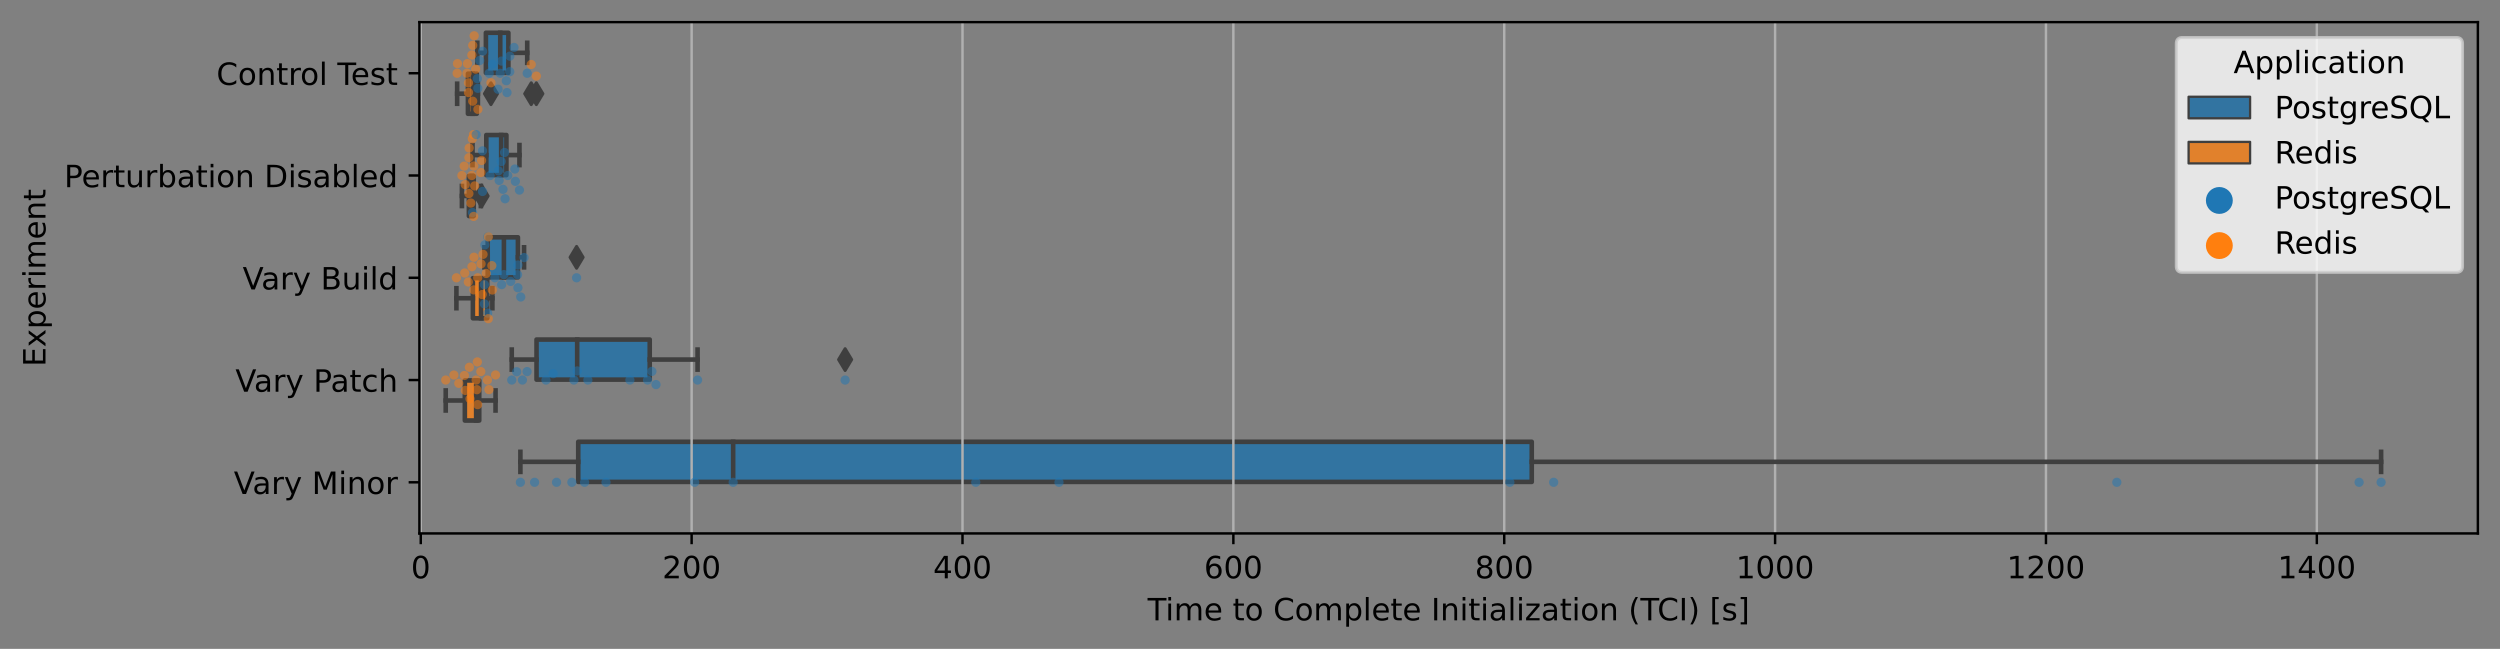 <?xml version="1.0" encoding="utf-8" standalone="no"?>
<!DOCTYPE svg PUBLIC "-//W3C//DTD SVG 1.1//EN"
  "http://www.w3.org/Graphics/SVG/1.1/DTD/svg11.dtd">
<!-- Created with matplotlib (https://matplotlib.org/) -->
<svg height="211.076pt" version="1.1" viewBox="0 0 813.231 211.076" width="813.231pt" xmlns="http://www.w3.org/2000/svg" xmlns:xlink="http://www.w3.org/1999/xlink">
 <rect x="0" y="0" width="813.231" height="211.076" fill="#808080" stroke="none"/>
 <defs>
  <style type="text/css">*{stroke-linecap:butt;stroke-linejoin:round;}</style>
 </defs>
 <g id="figure_1">
  <g id="patch_1">
   <path d="M 0 211.076 
L 813.231 211.076 
L 813.231 0 
L 0 0 
z
" style="fill:none;"/>
  </g>
  <g id="axes_1">
   <g id="patch_2">
    <path d="M 136.431 173.52 
L 806.031 173.52 
L 806.031 7.2 
L 136.431 7.2 
z
" style="fill:none;"/>
   </g>
   <g id="patch_3">
    <path clip-path="url(#pe3d793e544)" d="M 158.057 10.659 
L 158.057 23.699 
L 165.371 23.699 
L 165.371 10.659 
L 158.057 10.659 
z
" style="fill:#3274a1;stroke:#3f3f3f;stroke-linejoin:miter;stroke-width:1.5;"/>
   </g>
   <g id="patch_4">
    <path clip-path="url(#pe3d793e544)" d="M 152.217 23.965 
L 152.217 37.005 
L 155.095 37.005 
L 155.095 23.965 
L 152.217 23.965 
z
" style="fill:#e1812c;stroke:#3f3f3f;stroke-linejoin:miter;stroke-width:1.5;"/>
   </g>
   <g id="patch_5">
    <path clip-path="url(#pe3d793e544)" d="M 158.191 43.923 
L 158.191 56.963 
L 164.73 56.963 
L 164.73 43.923 
L 158.191 43.923 
z
" style="fill:#3274a1;stroke:#3f3f3f;stroke-linejoin:miter;stroke-width:1.5;"/>
   </g>
   <g id="patch_6">
    <path clip-path="url(#pe3d793e544)" d="M 152.527 57.229 
L 152.527 70.269 
L 154.097 70.269 
L 154.097 57.229 
L 152.527 57.229 
z
" style="fill:#e1812c;stroke:#3f3f3f;stroke-linejoin:miter;stroke-width:1.5;"/>
   </g>
   <g id="patch_7">
    <path clip-path="url(#pe3d793e544)" d="M 158.646 77.187 
L 158.646 90.227 
L 168.476 90.227 
L 168.476 77.187 
L 158.646 77.187 
z
" style="fill:#3274a1;stroke:#3f3f3f;stroke-linejoin:miter;stroke-width:1.5;"/>
   </g>
   <g id="patch_8">
    <path clip-path="url(#pe3d793e544)" d="M 153.824 90.493 
L 153.824 103.533 
L 158.503 103.533 
L 158.503 90.493 
L 153.824 90.493 
z
" style="fill:#e1812c;stroke:#3f3f3f;stroke-linejoin:miter;stroke-width:1.5;"/>
   </g>
   <g id="patch_9">
    <path clip-path="url(#pe3d793e544)" d="M 174.529 110.451 
L 174.529 123.491 
L 211.35 123.491 
L 211.35 110.451 
L 174.529 110.451 
z
" style="fill:#3274a1;stroke:#3f3f3f;stroke-linejoin:miter;stroke-width:1.5;"/>
   </g>
   <g id="patch_10">
    <path clip-path="url(#pe3d793e544)" d="M 151.211 123.757 
L 151.211 136.797 
L 155.892 136.797 
L 155.892 123.757 
L 151.211 123.757 
z
" style="fill:#e1812c;stroke:#3f3f3f;stroke-linejoin:miter;stroke-width:1.5;"/>
   </g>
   <g id="patch_11">
    <path clip-path="url(#pe3d793e544)" d="M 188.096 143.715 
L 188.096 156.755 
L 498.267 156.755 
L 498.267 143.715 
L 188.096 143.715 
z
" style="fill:#3274a1;stroke:#3f3f3f;stroke-linejoin:miter;stroke-width:1.5;"/>
   </g>
   <g id="PathCollection_1"/>
   <g id="PathCollection_2"/>
   <g id="patch_12">
    <path clip-path="url(#pe3d793e544)" d="M 136.872 23.832 
L 136.872 23.832 
L 136.872 23.832 
L 136.872 23.832 
z
" style="fill:#3274a1;stroke:#3f3f3f;stroke-linejoin:miter;stroke-width:0.75;"/>
   </g>
   <g id="patch_13">
    <path clip-path="url(#pe3d793e544)" d="M 136.872 23.832 
L 136.872 23.832 
L 136.872 23.832 
L 136.872 23.832 
z
" style="fill:#e1812c;stroke:#3f3f3f;stroke-linejoin:miter;stroke-width:0.75;"/>
   </g>
   <g id="matplotlib.axis_1">
    <g id="xtick_1">
     <g id="line2d_1">
      <path clip-path="url(#pe3d793e544)" d="M 136.872 173.52 
L 136.872 7.2 
" style="fill:none;stroke:#b0b0b0;stroke-linecap:square;stroke-width:0.8;"/>
     </g>
     <g id="line2d_2">
      <defs>
       <path d="M 0 0 
L 0 3.5 
" id="m174d2b10cf" style="stroke:#000000;stroke-width:0.8;"/>
      </defs>
      <g>
       <use style="stroke:#000000;stroke-width:0.8;" x="136.872" xlink:href="#m174d2b10cf" y="173.52"/>
      </g>
     </g>
     <g id="text_1">
      <!-- 0 -->
      <g transform="translate(133.691 188.118)scale(0.1 -0.1)">
       <defs>
        <path d="M 31.781 66.406 
Q 24.172 66.406 20.328 58.906 
Q 16.5 51.422 16.5 36.375 
Q 16.5 21.391 20.328 13.891 
Q 24.172 6.391 31.781 6.391 
Q 39.453 6.391 43.281 13.891 
Q 47.125 21.391 47.125 36.375 
Q 47.125 51.422 43.281 58.906 
Q 39.453 66.406 31.781 66.406 
z
M 31.781 74.219 
Q 44.047 74.219 50.516 64.516 
Q 56.984 54.828 56.984 36.375 
Q 56.984 17.969 50.516 8.266 
Q 44.047 -1.422 31.781 -1.422 
Q 19.531 -1.422 13.062 8.266 
Q 6.594 17.969 6.594 36.375 
Q 6.594 54.828 13.062 64.516 
Q 19.531 74.219 31.781 74.219 
z
" id="DejaVuSans-48"/>
       </defs>
       <use xlink:href="#DejaVuSans-48"/>
      </g>
     </g>
    </g>
    <g id="xtick_2">
     <g id="line2d_3">
      <path clip-path="url(#pe3d793e544)" d="M 224.982 173.52 
L 224.982 7.2 
" style="fill:none;stroke:#b0b0b0;stroke-linecap:square;stroke-width:0.8;"/>
     </g>
     <g id="line2d_4">
      <g>
       <use style="stroke:#000000;stroke-width:0.8;" x="224.982" xlink:href="#m174d2b10cf" y="173.52"/>
      </g>
     </g>
     <g id="text_2">
      <!-- 200 -->
      <g transform="translate(215.439 188.118)scale(0.1 -0.1)">
       <defs>
        <path d="M 19.188 8.297 
L 53.609 8.297 
L 53.609 0 
L 7.328 0 
L 7.328 8.297 
Q 12.938 14.109 22.625 23.891 
Q 32.328 33.688 34.812 36.531 
Q 39.547 41.844 41.422 45.531 
Q 43.312 49.219 43.312 52.781 
Q 43.312 58.594 39.234 62.25 
Q 35.156 65.922 28.609 65.922 
Q 23.969 65.922 18.812 64.312 
Q 13.672 62.703 7.812 59.422 
L 7.812 69.391 
Q 13.766 71.781 18.938 73 
Q 24.125 74.219 28.422 74.219 
Q 39.75 74.219 46.484 68.547 
Q 53.219 62.891 53.219 53.422 
Q 53.219 48.922 51.531 44.891 
Q 49.859 40.875 45.406 35.406 
Q 44.188 33.984 37.641 27.219 
Q 31.109 20.453 19.188 8.297 
z
" id="DejaVuSans-50"/>
       </defs>
       <use xlink:href="#DejaVuSans-50"/>
       <use x="63.623" xlink:href="#DejaVuSans-48"/>
       <use x="127.246" xlink:href="#DejaVuSans-48"/>
      </g>
     </g>
    </g>
    <g id="xtick_3">
     <g id="line2d_5">
      <path clip-path="url(#pe3d793e544)" d="M 313.093 173.52 
L 313.093 7.2 
" style="fill:none;stroke:#b0b0b0;stroke-linecap:square;stroke-width:0.8;"/>
     </g>
     <g id="line2d_6">
      <g>
       <use style="stroke:#000000;stroke-width:0.8;" x="313.093" xlink:href="#m174d2b10cf" y="173.52"/>
      </g>
     </g>
     <g id="text_3">
      <!-- 400 -->
      <g transform="translate(303.549 188.118)scale(0.1 -0.1)">
       <defs>
        <path d="M 37.797 64.312 
L 12.891 25.391 
L 37.797 25.391 
z
M 35.203 72.906 
L 47.609 72.906 
L 47.609 25.391 
L 58.016 25.391 
L 58.016 17.188 
L 47.609 17.188 
L 47.609 0 
L 37.797 0 
L 37.797 17.188 
L 4.891 17.188 
L 4.891 26.703 
z
" id="DejaVuSans-52"/>
       </defs>
       <use xlink:href="#DejaVuSans-52"/>
       <use x="63.623" xlink:href="#DejaVuSans-48"/>
       <use x="127.246" xlink:href="#DejaVuSans-48"/>
      </g>
     </g>
    </g>
    <g id="xtick_4">
     <g id="line2d_7">
      <path clip-path="url(#pe3d793e544)" d="M 401.204 173.52 
L 401.204 7.2 
" style="fill:none;stroke:#b0b0b0;stroke-linecap:square;stroke-width:0.8;"/>
     </g>
     <g id="line2d_8">
      <g>
       <use style="stroke:#000000;stroke-width:0.8;" x="401.204" xlink:href="#m174d2b10cf" y="173.52"/>
      </g>
     </g>
     <g id="text_4">
      <!-- 600 -->
      <g transform="translate(391.66 188.118)scale(0.1 -0.1)">
       <defs>
        <path d="M 33.016 40.375 
Q 26.375 40.375 22.484 35.828 
Q 18.609 31.297 18.609 23.391 
Q 18.609 15.531 22.484 10.953 
Q 26.375 6.391 33.016 6.391 
Q 39.656 6.391 43.531 10.953 
Q 47.406 15.531 47.406 23.391 
Q 47.406 31.297 43.531 35.828 
Q 39.656 40.375 33.016 40.375 
z
M 52.594 71.297 
L 52.594 62.312 
Q 48.875 64.062 45.094 64.984 
Q 41.312 65.922 37.594 65.922 
Q 27.828 65.922 22.672 59.328 
Q 17.531 52.734 16.797 39.406 
Q 19.672 43.656 24.016 45.922 
Q 28.375 48.188 33.594 48.188 
Q 44.578 48.188 50.953 41.516 
Q 57.328 34.859 57.328 23.391 
Q 57.328 12.156 50.688 5.359 
Q 44.047 -1.422 33.016 -1.422 
Q 20.359 -1.422 13.672 8.266 
Q 6.984 17.969 6.984 36.375 
Q 6.984 53.656 15.188 63.938 
Q 23.391 74.219 37.203 74.219 
Q 40.922 74.219 44.703 73.484 
Q 48.484 72.75 52.594 71.297 
z
" id="DejaVuSans-54"/>
       </defs>
       <use xlink:href="#DejaVuSans-54"/>
       <use x="63.623" xlink:href="#DejaVuSans-48"/>
       <use x="127.246" xlink:href="#DejaVuSans-48"/>
      </g>
     </g>
    </g>
    <g id="xtick_5">
     <g id="line2d_9">
      <path clip-path="url(#pe3d793e544)" d="M 489.314 173.52 
L 489.314 7.2 
" style="fill:none;stroke:#b0b0b0;stroke-linecap:square;stroke-width:0.8;"/>
     </g>
     <g id="line2d_10">
      <g>
       <use style="stroke:#000000;stroke-width:0.8;" x="489.314" xlink:href="#m174d2b10cf" y="173.52"/>
      </g>
     </g>
     <g id="text_5">
      <!-- 800 -->
      <g transform="translate(479.771 188.118)scale(0.1 -0.1)">
       <defs>
        <path d="M 31.781 34.625 
Q 24.75 34.625 20.719 30.859 
Q 16.703 27.094 16.703 20.516 
Q 16.703 13.922 20.719 10.156 
Q 24.75 6.391 31.781 6.391 
Q 38.812 6.391 42.859 10.172 
Q 46.922 13.969 46.922 20.516 
Q 46.922 27.094 42.891 30.859 
Q 38.875 34.625 31.781 34.625 
z
M 21.922 38.812 
Q 15.578 40.375 12.031 44.719 
Q 8.5 49.078 8.5 55.328 
Q 8.5 64.062 14.719 69.141 
Q 20.953 74.219 31.781 74.219 
Q 42.672 74.219 48.875 69.141 
Q 55.078 64.062 55.078 55.328 
Q 55.078 49.078 51.531 44.719 
Q 48 40.375 41.703 38.812 
Q 48.828 37.156 52.797 32.312 
Q 56.781 27.484 56.781 20.516 
Q 56.781 9.906 50.312 4.234 
Q 43.844 -1.422 31.781 -1.422 
Q 19.734 -1.422 13.25 4.234 
Q 6.781 9.906 6.781 20.516 
Q 6.781 27.484 10.781 32.312 
Q 14.797 37.156 21.922 38.812 
z
M 18.312 54.391 
Q 18.312 48.734 21.844 45.562 
Q 25.391 42.391 31.781 42.391 
Q 38.141 42.391 41.719 45.562 
Q 45.312 48.734 45.312 54.391 
Q 45.312 60.062 41.719 63.234 
Q 38.141 66.406 31.781 66.406 
Q 25.391 66.406 21.844 63.234 
Q 18.312 60.062 18.312 54.391 
z
" id="DejaVuSans-56"/>
       </defs>
       <use xlink:href="#DejaVuSans-56"/>
       <use x="63.623" xlink:href="#DejaVuSans-48"/>
       <use x="127.246" xlink:href="#DejaVuSans-48"/>
      </g>
     </g>
    </g>
    <g id="xtick_6">
     <g id="line2d_11">
      <path clip-path="url(#pe3d793e544)" d="M 577.425 173.52 
L 577.425 7.2 
" style="fill:none;stroke:#b0b0b0;stroke-linecap:square;stroke-width:0.8;"/>
     </g>
     <g id="line2d_12">
      <g>
       <use style="stroke:#000000;stroke-width:0.8;" x="577.425" xlink:href="#m174d2b10cf" y="173.52"/>
      </g>
     </g>
     <g id="text_6">
      <!-- 1000 -->
      <g transform="translate(564.7 188.118)scale(0.1 -0.1)">
       <defs>
        <path d="M 12.406 8.297 
L 28.516 8.297 
L 28.516 63.922 
L 10.984 60.406 
L 10.984 69.391 
L 28.422 72.906 
L 38.281 72.906 
L 38.281 8.297 
L 54.391 8.297 
L 54.391 0 
L 12.406 0 
z
" id="DejaVuSans-49"/>
       </defs>
       <use xlink:href="#DejaVuSans-49"/>
       <use x="63.623" xlink:href="#DejaVuSans-48"/>
       <use x="127.246" xlink:href="#DejaVuSans-48"/>
       <use x="190.869" xlink:href="#DejaVuSans-48"/>
      </g>
     </g>
    </g>
    <g id="xtick_7">
     <g id="line2d_13">
      <path clip-path="url(#pe3d793e544)" d="M 665.536 173.52 
L 665.536 7.2 
" style="fill:none;stroke:#b0b0b0;stroke-linecap:square;stroke-width:0.8;"/>
     </g>
     <g id="line2d_14">
      <g>
       <use style="stroke:#000000;stroke-width:0.8;" x="665.536" xlink:href="#m174d2b10cf" y="173.52"/>
      </g>
     </g>
     <g id="text_7">
      <!-- 1200 -->
      <g transform="translate(652.811 188.118)scale(0.1 -0.1)">
       <use xlink:href="#DejaVuSans-49"/>
       <use x="63.623" xlink:href="#DejaVuSans-50"/>
       <use x="127.246" xlink:href="#DejaVuSans-48"/>
       <use x="190.869" xlink:href="#DejaVuSans-48"/>
      </g>
     </g>
    </g>
    <g id="xtick_8">
     <g id="line2d_15">
      <path clip-path="url(#pe3d793e544)" d="M 753.646 173.52 
L 753.646 7.2 
" style="fill:none;stroke:#b0b0b0;stroke-linecap:square;stroke-width:0.8;"/>
     </g>
     <g id="line2d_16">
      <g>
       <use style="stroke:#000000;stroke-width:0.8;" x="753.646" xlink:href="#m174d2b10cf" y="173.52"/>
      </g>
     </g>
     <g id="text_8">
      <!-- 1400 -->
      <g transform="translate(740.921 188.118)scale(0.1 -0.1)">
       <use xlink:href="#DejaVuSans-49"/>
       <use x="63.623" xlink:href="#DejaVuSans-52"/>
       <use x="127.246" xlink:href="#DejaVuSans-48"/>
       <use x="190.869" xlink:href="#DejaVuSans-48"/>
      </g>
     </g>
    </g>
    <g id="text_9">
     <!-- Time to Complete Initialization (TCI) [s] -->
     <g transform="translate(373.311 201.797)scale(0.1 -0.1)">
      <defs>
       <path d="M -0.297 72.906 
L 61.375 72.906 
L 61.375 64.594 
L 35.5 64.594 
L 35.5 0 
L 25.594 0 
L 25.594 64.594 
L -0.297 64.594 
z
" id="DejaVuSans-84"/>
       <path d="M 9.422 54.688 
L 18.406 54.688 
L 18.406 0 
L 9.422 0 
z
M 9.422 75.984 
L 18.406 75.984 
L 18.406 64.594 
L 9.422 64.594 
z
" id="DejaVuSans-105"/>
       <path d="M 52 44.188 
Q 55.375 50.25 60.062 53.125 
Q 64.75 56 71.094 56 
Q 79.641 56 84.281 50.016 
Q 88.922 44.047 88.922 33.016 
L 88.922 0 
L 79.891 0 
L 79.891 32.719 
Q 79.891 40.578 77.094 44.375 
Q 74.312 48.188 68.609 48.188 
Q 61.625 48.188 57.562 43.547 
Q 53.516 38.922 53.516 30.906 
L 53.516 0 
L 44.484 0 
L 44.484 32.719 
Q 44.484 40.625 41.703 44.406 
Q 38.922 48.188 33.109 48.188 
Q 26.219 48.188 22.156 43.531 
Q 18.109 38.875 18.109 30.906 
L 18.109 0 
L 9.078 0 
L 9.078 54.688 
L 18.109 54.688 
L 18.109 46.188 
Q 21.188 51.219 25.484 53.609 
Q 29.781 56 35.688 56 
Q 41.656 56 45.828 52.969 
Q 50 49.953 52 44.188 
z
" id="DejaVuSans-109"/>
       <path d="M 56.203 29.594 
L 56.203 25.203 
L 14.891 25.203 
Q 15.484 15.922 20.484 11.062 
Q 25.484 6.203 34.422 6.203 
Q 39.594 6.203 44.453 7.469 
Q 49.312 8.734 54.109 11.281 
L 54.109 2.781 
Q 49.266 0.734 44.188 -0.344 
Q 39.109 -1.422 33.891 -1.422 
Q 20.797 -1.422 13.156 6.188 
Q 5.516 13.812 5.516 26.812 
Q 5.516 40.234 12.766 48.109 
Q 20.016 56 32.328 56 
Q 43.359 56 49.781 48.891 
Q 56.203 41.797 56.203 29.594 
z
M 47.219 32.234 
Q 47.125 39.594 43.094 43.984 
Q 39.062 48.391 32.422 48.391 
Q 24.906 48.391 20.391 44.141 
Q 15.875 39.891 15.188 32.172 
z
" id="DejaVuSans-101"/>
       <path id="DejaVuSans-32"/>
       <path d="M 18.312 70.219 
L 18.312 54.688 
L 36.812 54.688 
L 36.812 47.703 
L 18.312 47.703 
L 18.312 18.016 
Q 18.312 11.328 20.141 9.422 
Q 21.969 7.516 27.594 7.516 
L 36.812 7.516 
L 36.812 0 
L 27.594 0 
Q 17.188 0 13.234 3.875 
Q 9.281 7.766 9.281 18.016 
L 9.281 47.703 
L 2.688 47.703 
L 2.688 54.688 
L 9.281 54.688 
L 9.281 70.219 
z
" id="DejaVuSans-116"/>
       <path d="M 30.609 48.391 
Q 23.391 48.391 19.188 42.75 
Q 14.984 37.109 14.984 27.297 
Q 14.984 17.484 19.156 11.844 
Q 23.344 6.203 30.609 6.203 
Q 37.797 6.203 41.984 11.859 
Q 46.188 17.531 46.188 27.297 
Q 46.188 37.016 41.984 42.703 
Q 37.797 48.391 30.609 48.391 
z
M 30.609 56 
Q 42.328 56 49.016 48.375 
Q 55.719 40.766 55.719 27.297 
Q 55.719 13.875 49.016 6.219 
Q 42.328 -1.422 30.609 -1.422 
Q 18.844 -1.422 12.172 6.219 
Q 5.516 13.875 5.516 27.297 
Q 5.516 40.766 12.172 48.375 
Q 18.844 56 30.609 56 
z
" id="DejaVuSans-111"/>
       <path d="M 64.406 67.281 
L 64.406 56.891 
Q 59.422 61.531 53.781 63.812 
Q 48.141 66.109 41.797 66.109 
Q 29.297 66.109 22.656 58.469 
Q 16.016 50.828 16.016 36.375 
Q 16.016 21.969 22.656 14.328 
Q 29.297 6.688 41.797 6.688 
Q 48.141 6.688 53.781 8.984 
Q 59.422 11.281 64.406 15.922 
L 64.406 5.609 
Q 59.234 2.094 53.438 0.328 
Q 47.656 -1.422 41.219 -1.422 
Q 24.656 -1.422 15.125 8.703 
Q 5.609 18.844 5.609 36.375 
Q 5.609 53.953 15.125 64.078 
Q 24.656 74.219 41.219 74.219 
Q 47.75 74.219 53.531 72.484 
Q 59.328 70.75 64.406 67.281 
z
" id="DejaVuSans-67"/>
       <path d="M 18.109 8.203 
L 18.109 -20.797 
L 9.078 -20.797 
L 9.078 54.688 
L 18.109 54.688 
L 18.109 46.391 
Q 20.953 51.266 25.266 53.625 
Q 29.594 56 35.594 56 
Q 45.562 56 51.781 48.094 
Q 58.016 40.188 58.016 27.297 
Q 58.016 14.406 51.781 6.484 
Q 45.562 -1.422 35.594 -1.422 
Q 29.594 -1.422 25.266 0.953 
Q 20.953 3.328 18.109 8.203 
z
M 48.688 27.297 
Q 48.688 37.203 44.609 42.844 
Q 40.531 48.484 33.406 48.484 
Q 26.266 48.484 22.188 42.844 
Q 18.109 37.203 18.109 27.297 
Q 18.109 17.391 22.188 11.75 
Q 26.266 6.109 33.406 6.109 
Q 40.531 6.109 44.609 11.75 
Q 48.688 17.391 48.688 27.297 
z
" id="DejaVuSans-112"/>
       <path d="M 9.422 75.984 
L 18.406 75.984 
L 18.406 0 
L 9.422 0 
z
" id="DejaVuSans-108"/>
       <path d="M 9.812 72.906 
L 19.672 72.906 
L 19.672 0 
L 9.812 0 
z
" id="DejaVuSans-73"/>
       <path d="M 54.891 33.016 
L 54.891 0 
L 45.906 0 
L 45.906 32.719 
Q 45.906 40.484 42.875 44.328 
Q 39.844 48.188 33.797 48.188 
Q 26.516 48.188 22.312 43.547 
Q 18.109 38.922 18.109 30.906 
L 18.109 0 
L 9.078 0 
L 9.078 54.688 
L 18.109 54.688 
L 18.109 46.188 
Q 21.344 51.125 25.703 53.562 
Q 30.078 56 35.797 56 
Q 45.219 56 50.047 50.172 
Q 54.891 44.344 54.891 33.016 
z
" id="DejaVuSans-110"/>
       <path d="M 34.281 27.484 
Q 23.391 27.484 19.188 25 
Q 14.984 22.516 14.984 16.5 
Q 14.984 11.719 18.141 8.906 
Q 21.297 6.109 26.703 6.109 
Q 34.188 6.109 38.703 11.406 
Q 43.219 16.703 43.219 25.484 
L 43.219 27.484 
z
M 52.203 31.203 
L 52.203 0 
L 43.219 0 
L 43.219 8.297 
Q 40.141 3.328 35.547 0.953 
Q 30.953 -1.422 24.312 -1.422 
Q 15.922 -1.422 10.953 3.297 
Q 6 8.016 6 15.922 
Q 6 25.141 12.172 29.828 
Q 18.359 34.516 30.609 34.516 
L 43.219 34.516 
L 43.219 35.406 
Q 43.219 41.609 39.141 45 
Q 35.062 48.391 27.688 48.391 
Q 23 48.391 18.547 47.266 
Q 14.109 46.141 10.016 43.891 
L 10.016 52.203 
Q 14.938 54.109 19.578 55.047 
Q 24.219 56 28.609 56 
Q 40.484 56 46.344 49.844 
Q 52.203 43.703 52.203 31.203 
z
" id="DejaVuSans-97"/>
       <path d="M 5.516 54.688 
L 48.188 54.688 
L 48.188 46.484 
L 14.406 7.172 
L 48.188 7.172 
L 48.188 0 
L 4.297 0 
L 4.297 8.203 
L 38.094 47.516 
L 5.516 47.516 
z
" id="DejaVuSans-122"/>
       <path d="M 31 75.875 
Q 24.469 64.656 21.281 53.656 
Q 18.109 42.672 18.109 31.391 
Q 18.109 20.125 21.312 9.062 
Q 24.516 -2 31 -13.188 
L 23.188 -13.188 
Q 15.875 -1.703 12.234 9.375 
Q 8.594 20.453 8.594 31.391 
Q 8.594 42.281 12.203 53.312 
Q 15.828 64.359 23.188 75.875 
z
" id="DejaVuSans-40"/>
       <path d="M 8.016 75.875 
L 15.828 75.875 
Q 23.141 64.359 26.781 53.312 
Q 30.422 42.281 30.422 31.391 
Q 30.422 20.453 26.781 9.375 
Q 23.141 -1.703 15.828 -13.188 
L 8.016 -13.188 
Q 14.5 -2 17.703 9.062 
Q 20.906 20.125 20.906 31.391 
Q 20.906 42.672 17.703 53.656 
Q 14.5 64.656 8.016 75.875 
z
" id="DejaVuSans-41"/>
       <path d="M 8.594 75.984 
L 29.297 75.984 
L 29.297 69 
L 17.578 69 
L 17.578 -6.203 
L 29.297 -6.203 
L 29.297 -13.188 
L 8.594 -13.188 
z
" id="DejaVuSans-91"/>
       <path d="M 44.281 53.078 
L 44.281 44.578 
Q 40.484 46.531 36.375 47.5 
Q 32.281 48.484 27.875 48.484 
Q 21.188 48.484 17.844 46.438 
Q 14.5 44.391 14.5 40.281 
Q 14.5 37.156 16.891 35.375 
Q 19.281 33.594 26.516 31.984 
L 29.594 31.297 
Q 39.156 29.25 43.188 25.516 
Q 47.219 21.781 47.219 15.094 
Q 47.219 7.469 41.188 3.016 
Q 35.156 -1.422 24.609 -1.422 
Q 20.219 -1.422 15.453 -0.562 
Q 10.688 0.297 5.422 2 
L 5.422 11.281 
Q 10.406 8.688 15.234 7.391 
Q 20.062 6.109 24.812 6.109 
Q 31.156 6.109 34.562 8.281 
Q 37.984 10.453 37.984 14.406 
Q 37.984 18.062 35.516 20.016 
Q 33.062 21.969 24.703 23.781 
L 21.578 24.516 
Q 13.234 26.266 9.516 29.906 
Q 5.812 33.547 5.812 39.891 
Q 5.812 47.609 11.281 51.797 
Q 16.75 56 26.812 56 
Q 31.781 56 36.172 55.266 
Q 40.578 54.547 44.281 53.078 
z
" id="DejaVuSans-115"/>
       <path d="M 30.422 75.984 
L 30.422 -13.188 
L 9.719 -13.188 
L 9.719 -6.203 
L 21.391 -6.203 
L 21.391 69 
L 9.719 69 
L 9.719 75.984 
z
" id="DejaVuSans-93"/>
      </defs>
      <use xlink:href="#DejaVuSans-84"/>
      <use x="57.959" xlink:href="#DejaVuSans-105"/>
      <use x="85.742" xlink:href="#DejaVuSans-109"/>
      <use x="183.154" xlink:href="#DejaVuSans-101"/>
      <use x="244.678" xlink:href="#DejaVuSans-32"/>
      <use x="276.465" xlink:href="#DejaVuSans-116"/>
      <use x="315.674" xlink:href="#DejaVuSans-111"/>
      <use x="376.855" xlink:href="#DejaVuSans-32"/>
      <use x="408.643" xlink:href="#DejaVuSans-67"/>
      <use x="478.467" xlink:href="#DejaVuSans-111"/>
      <use x="539.648" xlink:href="#DejaVuSans-109"/>
      <use x="637.061" xlink:href="#DejaVuSans-112"/>
      <use x="700.537" xlink:href="#DejaVuSans-108"/>
      <use x="728.32" xlink:href="#DejaVuSans-101"/>
      <use x="789.844" xlink:href="#DejaVuSans-116"/>
      <use x="829.053" xlink:href="#DejaVuSans-101"/>
      <use x="890.576" xlink:href="#DejaVuSans-32"/>
      <use x="922.363" xlink:href="#DejaVuSans-73"/>
      <use x="951.855" xlink:href="#DejaVuSans-110"/>
      <use x="1015.234" xlink:href="#DejaVuSans-105"/>
      <use x="1043.018" xlink:href="#DejaVuSans-116"/>
      <use x="1082.227" xlink:href="#DejaVuSans-105"/>
      <use x="1110.01" xlink:href="#DejaVuSans-97"/>
      <use x="1171.289" xlink:href="#DejaVuSans-108"/>
      <use x="1199.072" xlink:href="#DejaVuSans-105"/>
      <use x="1226.855" xlink:href="#DejaVuSans-122"/>
      <use x="1279.346" xlink:href="#DejaVuSans-97"/>
      <use x="1340.625" xlink:href="#DejaVuSans-116"/>
      <use x="1379.834" xlink:href="#DejaVuSans-105"/>
      <use x="1407.617" xlink:href="#DejaVuSans-111"/>
      <use x="1468.799" xlink:href="#DejaVuSans-110"/>
      <use x="1532.178" xlink:href="#DejaVuSans-32"/>
      <use x="1563.965" xlink:href="#DejaVuSans-40"/>
      <use x="1602.979" xlink:href="#DejaVuSans-84"/>
      <use x="1658.188" xlink:href="#DejaVuSans-67"/>
      <use x="1728.012" xlink:href="#DejaVuSans-73"/>
      <use x="1757.504" xlink:href="#DejaVuSans-41"/>
      <use x="1796.518" xlink:href="#DejaVuSans-32"/>
      <use x="1828.305" xlink:href="#DejaVuSans-91"/>
      <use x="1867.318" xlink:href="#DejaVuSans-115"/>
      <use x="1919.418" xlink:href="#DejaVuSans-93"/>
     </g>
    </g>
   </g>
   <g id="matplotlib.axis_2">
    <g id="ytick_1">
     <g id="line2d_17">
      <defs>
       <path d="M 0 0 
L -3.5 0 
" id="m3229228199" style="stroke:#000000;stroke-width:0.8;"/>
      </defs>
      <g>
       <use style="stroke:#000000;stroke-width:0.8;" x="136.431" xlink:href="#m3229228199" y="23.832"/>
      </g>
     </g>
     <g id="text_10">
      <!-- Control Test -->
      <g transform="translate(70.42 27.631)scale(0.1 -0.1)">
       <defs>
        <path d="M 41.109 46.297 
Q 39.594 47.172 37.812 47.578 
Q 36.031 48 33.891 48 
Q 26.266 48 22.188 43.047 
Q 18.109 38.094 18.109 28.812 
L 18.109 0 
L 9.078 0 
L 9.078 54.688 
L 18.109 54.688 
L 18.109 46.188 
Q 20.953 51.172 25.484 53.578 
Q 30.031 56 36.531 56 
Q 37.453 56 38.578 55.875 
Q 39.703 55.766 41.062 55.516 
z
" id="DejaVuSans-114"/>
       </defs>
       <use xlink:href="#DejaVuSans-67"/>
       <use x="69.824" xlink:href="#DejaVuSans-111"/>
       <use x="131.006" xlink:href="#DejaVuSans-110"/>
       <use x="194.385" xlink:href="#DejaVuSans-116"/>
       <use x="233.594" xlink:href="#DejaVuSans-114"/>
       <use x="272.457" xlink:href="#DejaVuSans-111"/>
       <use x="333.639" xlink:href="#DejaVuSans-108"/>
       <use x="361.422" xlink:href="#DejaVuSans-32"/>
       <use x="393.209" xlink:href="#DejaVuSans-84"/>
       <use x="437.293" xlink:href="#DejaVuSans-101"/>
       <use x="498.816" xlink:href="#DejaVuSans-115"/>
       <use x="550.916" xlink:href="#DejaVuSans-116"/>
      </g>
     </g>
    </g>
    <g id="ytick_2">
     <g id="line2d_18">
      <g>
       <use style="stroke:#000000;stroke-width:0.8;" x="136.431" xlink:href="#m3229228199" y="57.096"/>
      </g>
     </g>
     <g id="text_11">
      <!-- Perturbation Disabled -->
      <g transform="translate(20.878 60.895)scale(0.1 -0.1)">
       <defs>
        <path d="M 19.672 64.797 
L 19.672 37.406 
L 32.078 37.406 
Q 38.969 37.406 42.719 40.969 
Q 46.484 44.531 46.484 51.125 
Q 46.484 57.672 42.719 61.234 
Q 38.969 64.797 32.078 64.797 
z
M 9.812 72.906 
L 32.078 72.906 
Q 44.344 72.906 50.609 67.359 
Q 56.891 61.812 56.891 51.125 
Q 56.891 40.328 50.609 34.812 
Q 44.344 29.297 32.078 29.297 
L 19.672 29.297 
L 19.672 0 
L 9.812 0 
z
" id="DejaVuSans-80"/>
        <path d="M 8.5 21.578 
L 8.5 54.688 
L 17.484 54.688 
L 17.484 21.922 
Q 17.484 14.156 20.5 10.266 
Q 23.531 6.391 29.594 6.391 
Q 36.859 6.391 41.078 11.031 
Q 45.312 15.672 45.312 23.688 
L 45.312 54.688 
L 54.297 54.688 
L 54.297 0 
L 45.312 0 
L 45.312 8.406 
Q 42.047 3.422 37.719 1 
Q 33.406 -1.422 27.688 -1.422 
Q 18.266 -1.422 13.375 4.438 
Q 8.5 10.297 8.5 21.578 
z
M 31.109 56 
z
" id="DejaVuSans-117"/>
        <path d="M 48.688 27.297 
Q 48.688 37.203 44.609 42.844 
Q 40.531 48.484 33.406 48.484 
Q 26.266 48.484 22.188 42.844 
Q 18.109 37.203 18.109 27.297 
Q 18.109 17.391 22.188 11.75 
Q 26.266 6.109 33.406 6.109 
Q 40.531 6.109 44.609 11.75 
Q 48.688 17.391 48.688 27.297 
z
M 18.109 46.391 
Q 20.953 51.266 25.266 53.625 
Q 29.594 56 35.594 56 
Q 45.562 56 51.781 48.094 
Q 58.016 40.188 58.016 27.297 
Q 58.016 14.406 51.781 6.484 
Q 45.562 -1.422 35.594 -1.422 
Q 29.594 -1.422 25.266 0.953 
Q 20.953 3.328 18.109 8.203 
L 18.109 0 
L 9.078 0 
L 9.078 75.984 
L 18.109 75.984 
z
" id="DejaVuSans-98"/>
        <path d="M 19.672 64.797 
L 19.672 8.109 
L 31.594 8.109 
Q 46.688 8.109 53.688 14.938 
Q 60.688 21.781 60.688 36.531 
Q 60.688 51.172 53.688 57.984 
Q 46.688 64.797 31.594 64.797 
z
M 9.812 72.906 
L 30.078 72.906 
Q 51.266 72.906 61.172 64.094 
Q 71.094 55.281 71.094 36.531 
Q 71.094 17.672 61.125 8.828 
Q 51.172 0 30.078 0 
L 9.812 0 
z
" id="DejaVuSans-68"/>
        <path d="M 45.406 46.391 
L 45.406 75.984 
L 54.391 75.984 
L 54.391 0 
L 45.406 0 
L 45.406 8.203 
Q 42.578 3.328 38.25 0.953 
Q 33.938 -1.422 27.875 -1.422 
Q 17.969 -1.422 11.734 6.484 
Q 5.516 14.406 5.516 27.297 
Q 5.516 40.188 11.734 48.094 
Q 17.969 56 27.875 56 
Q 33.938 56 38.25 53.625 
Q 42.578 51.266 45.406 46.391 
z
M 14.797 27.297 
Q 14.797 17.391 18.875 11.75 
Q 22.953 6.109 30.078 6.109 
Q 37.203 6.109 41.297 11.75 
Q 45.406 17.391 45.406 27.297 
Q 45.406 37.203 41.297 42.844 
Q 37.203 48.484 30.078 48.484 
Q 22.953 48.484 18.875 42.844 
Q 14.797 37.203 14.797 27.297 
z
" id="DejaVuSans-100"/>
       </defs>
       <use xlink:href="#DejaVuSans-80"/>
       <use x="56.678" xlink:href="#DejaVuSans-101"/>
       <use x="118.201" xlink:href="#DejaVuSans-114"/>
       <use x="159.314" xlink:href="#DejaVuSans-116"/>
       <use x="198.523" xlink:href="#DejaVuSans-117"/>
       <use x="261.902" xlink:href="#DejaVuSans-114"/>
       <use x="303.016" xlink:href="#DejaVuSans-98"/>
       <use x="366.492" xlink:href="#DejaVuSans-97"/>
       <use x="427.771" xlink:href="#DejaVuSans-116"/>
       <use x="466.98" xlink:href="#DejaVuSans-105"/>
       <use x="494.764" xlink:href="#DejaVuSans-111"/>
       <use x="555.945" xlink:href="#DejaVuSans-110"/>
       <use x="619.324" xlink:href="#DejaVuSans-32"/>
       <use x="651.111" xlink:href="#DejaVuSans-68"/>
       <use x="728.113" xlink:href="#DejaVuSans-105"/>
       <use x="755.896" xlink:href="#DejaVuSans-115"/>
       <use x="807.996" xlink:href="#DejaVuSans-97"/>
       <use x="869.275" xlink:href="#DejaVuSans-98"/>
       <use x="932.752" xlink:href="#DejaVuSans-108"/>
       <use x="960.535" xlink:href="#DejaVuSans-101"/>
       <use x="1022.059" xlink:href="#DejaVuSans-100"/>
      </g>
     </g>
    </g>
    <g id="ytick_3">
     <g id="line2d_19">
      <g>
       <use style="stroke:#000000;stroke-width:0.8;" x="136.431" xlink:href="#m3229228199" y="90.36"/>
      </g>
     </g>
     <g id="text_12">
      <!-- Vary Build -->
      <g transform="translate(78.927 94.159)scale(0.1 -0.1)">
       <defs>
        <path d="M 28.609 0 
L 0.781 72.906 
L 11.078 72.906 
L 34.188 11.531 
L 57.328 72.906 
L 67.578 72.906 
L 39.797 0 
z
" id="DejaVuSans-86"/>
        <path d="M 32.172 -5.078 
Q 28.375 -14.844 24.75 -17.812 
Q 21.141 -20.797 15.094 -20.797 
L 7.906 -20.797 
L 7.906 -13.281 
L 13.188 -13.281 
Q 16.891 -13.281 18.938 -11.516 
Q 21 -9.766 23.484 -3.219 
L 25.094 0.875 
L 2.984 54.688 
L 12.5 54.688 
L 29.594 11.922 
L 46.688 54.688 
L 56.203 54.688 
z
" id="DejaVuSans-121"/>
        <path d="M 19.672 34.812 
L 19.672 8.109 
L 35.5 8.109 
Q 43.453 8.109 47.281 11.406 
Q 51.125 14.703 51.125 21.484 
Q 51.125 28.328 47.281 31.562 
Q 43.453 34.812 35.5 34.812 
z
M 19.672 64.797 
L 19.672 42.828 
L 34.281 42.828 
Q 41.5 42.828 45.031 45.531 
Q 48.578 48.25 48.578 53.812 
Q 48.578 59.328 45.031 62.062 
Q 41.5 64.797 34.281 64.797 
z
M 9.812 72.906 
L 35.016 72.906 
Q 46.297 72.906 52.391 68.219 
Q 58.5 63.531 58.5 54.891 
Q 58.5 48.188 55.375 44.234 
Q 52.25 40.281 46.188 39.312 
Q 53.469 37.75 57.5 32.781 
Q 61.531 27.828 61.531 20.406 
Q 61.531 10.641 54.891 5.312 
Q 48.25 0 35.984 0 
L 9.812 0 
z
" id="DejaVuSans-66"/>
       </defs>
       <use xlink:href="#DejaVuSans-86"/>
       <use x="60.658" xlink:href="#DejaVuSans-97"/>
       <use x="121.938" xlink:href="#DejaVuSans-114"/>
       <use x="163.051" xlink:href="#DejaVuSans-121"/>
       <use x="222.23" xlink:href="#DejaVuSans-32"/>
       <use x="254.018" xlink:href="#DejaVuSans-66"/>
       <use x="322.621" xlink:href="#DejaVuSans-117"/>
       <use x="386" xlink:href="#DejaVuSans-105"/>
       <use x="413.783" xlink:href="#DejaVuSans-108"/>
       <use x="441.566" xlink:href="#DejaVuSans-100"/>
      </g>
     </g>
    </g>
    <g id="ytick_4">
     <g id="line2d_20">
      <g>
       <use style="stroke:#000000;stroke-width:0.8;" x="136.431" xlink:href="#m3229228199" y="123.624"/>
      </g>
     </g>
     <g id="text_13">
      <!-- Vary Patch -->
      <g transform="translate(76.566 127.423)scale(0.1 -0.1)">
       <defs>
        <path d="M 48.781 52.594 
L 48.781 44.188 
Q 44.969 46.297 41.141 47.344 
Q 37.312 48.391 33.406 48.391 
Q 24.656 48.391 19.812 42.844 
Q 14.984 37.312 14.984 27.297 
Q 14.984 17.281 19.812 11.734 
Q 24.656 6.203 33.406 6.203 
Q 37.312 6.203 41.141 7.25 
Q 44.969 8.297 48.781 10.406 
L 48.781 2.094 
Q 45.016 0.344 40.984 -0.531 
Q 36.969 -1.422 32.422 -1.422 
Q 20.062 -1.422 12.781 6.344 
Q 5.516 14.109 5.516 27.297 
Q 5.516 40.672 12.859 48.328 
Q 20.219 56 33.016 56 
Q 37.156 56 41.109 55.141 
Q 45.062 54.297 48.781 52.594 
z
" id="DejaVuSans-99"/>
        <path d="M 54.891 33.016 
L 54.891 0 
L 45.906 0 
L 45.906 32.719 
Q 45.906 40.484 42.875 44.328 
Q 39.844 48.188 33.797 48.188 
Q 26.516 48.188 22.312 43.547 
Q 18.109 38.922 18.109 30.906 
L 18.109 0 
L 9.078 0 
L 9.078 75.984 
L 18.109 75.984 
L 18.109 46.188 
Q 21.344 51.125 25.703 53.562 
Q 30.078 56 35.797 56 
Q 45.219 56 50.047 50.172 
Q 54.891 44.344 54.891 33.016 
z
" id="DejaVuSans-104"/>
       </defs>
       <use xlink:href="#DejaVuSans-86"/>
       <use x="60.658" xlink:href="#DejaVuSans-97"/>
       <use x="121.938" xlink:href="#DejaVuSans-114"/>
       <use x="163.051" xlink:href="#DejaVuSans-121"/>
       <use x="222.23" xlink:href="#DejaVuSans-32"/>
       <use x="254.018" xlink:href="#DejaVuSans-80"/>
       <use x="309.82" xlink:href="#DejaVuSans-97"/>
       <use x="371.1" xlink:href="#DejaVuSans-116"/>
       <use x="410.309" xlink:href="#DejaVuSans-99"/>
       <use x="465.289" xlink:href="#DejaVuSans-104"/>
      </g>
     </g>
    </g>
    <g id="ytick_5">
     <g id="line2d_21">
      <g>
       <use style="stroke:#000000;stroke-width:0.8;" x="136.431" xlink:href="#m3229228199" y="156.888"/>
      </g>
     </g>
     <g id="text_14">
      <!-- Vary Minor -->
      <g transform="translate(76.056 160.687)scale(0.1 -0.1)">
       <defs>
        <path d="M 9.812 72.906 
L 24.516 72.906 
L 43.109 23.297 
L 61.812 72.906 
L 76.516 72.906 
L 76.516 0 
L 66.891 0 
L 66.891 64.016 
L 48.094 14.016 
L 38.188 14.016 
L 19.391 64.016 
L 19.391 0 
L 9.812 0 
z
" id="DejaVuSans-77"/>
       </defs>
       <use xlink:href="#DejaVuSans-86"/>
       <use x="60.658" xlink:href="#DejaVuSans-97"/>
       <use x="121.938" xlink:href="#DejaVuSans-114"/>
       <use x="163.051" xlink:href="#DejaVuSans-121"/>
       <use x="222.23" xlink:href="#DejaVuSans-32"/>
       <use x="254.018" xlink:href="#DejaVuSans-77"/>
       <use x="340.297" xlink:href="#DejaVuSans-105"/>
       <use x="368.08" xlink:href="#DejaVuSans-110"/>
       <use x="431.459" xlink:href="#DejaVuSans-111"/>
       <use x="492.641" xlink:href="#DejaVuSans-114"/>
      </g>
     </g>
    </g>
    <g id="text_15">
     <!-- Experiment -->
     <g transform="translate(14.798 119.25)rotate(-90)scale(0.1 -0.1)">
      <defs>
       <path d="M 9.812 72.906 
L 55.906 72.906 
L 55.906 64.594 
L 19.672 64.594 
L 19.672 43.016 
L 54.391 43.016 
L 54.391 34.719 
L 19.672 34.719 
L 19.672 8.297 
L 56.781 8.297 
L 56.781 0 
L 9.812 0 
z
" id="DejaVuSans-69"/>
       <path d="M 54.891 54.688 
L 35.109 28.078 
L 55.906 0 
L 45.312 0 
L 29.391 21.484 
L 13.484 0 
L 2.875 0 
L 24.125 28.609 
L 4.688 54.688 
L 15.281 54.688 
L 29.781 35.203 
L 44.281 54.688 
z
" id="DejaVuSans-120"/>
      </defs>
      <use xlink:href="#DejaVuSans-69"/>
      <use x="63.184" xlink:href="#DejaVuSans-120"/>
      <use x="122.363" xlink:href="#DejaVuSans-112"/>
      <use x="185.84" xlink:href="#DejaVuSans-101"/>
      <use x="247.363" xlink:href="#DejaVuSans-114"/>
      <use x="288.477" xlink:href="#DejaVuSans-105"/>
      <use x="316.26" xlink:href="#DejaVuSans-109"/>
      <use x="413.672" xlink:href="#DejaVuSans-101"/>
      <use x="475.195" xlink:href="#DejaVuSans-110"/>
      <use x="538.574" xlink:href="#DejaVuSans-116"/>
     </g>
    </g>
   </g>
   <g id="line2d_22">
    <path clip-path="url(#pe3d793e544)" d="M 158.057 17.179 
L 155.27 17.179 
" style="fill:none;stroke:#3f3f3f;stroke-linecap:square;stroke-width:1.5;"/>
   </g>
   <g id="line2d_23">
    <path clip-path="url(#pe3d793e544)" d="M 165.371 17.179 
L 171.501 17.179 
" style="fill:none;stroke:#3f3f3f;stroke-linecap:square;stroke-width:1.5;"/>
   </g>
   <g id="line2d_24">
    <path clip-path="url(#pe3d793e544)" d="M 155.27 13.919 
L 155.27 20.439 
" style="fill:none;stroke:#3f3f3f;stroke-linecap:square;stroke-width:1.5;"/>
   </g>
   <g id="line2d_25">
    <path clip-path="url(#pe3d793e544)" d="M 171.501 13.919 
L 171.501 20.439 
" style="fill:none;stroke:#3f3f3f;stroke-linecap:square;stroke-width:1.5;"/>
   </g>
   <g id="line2d_26"/>
   <g id="line2d_27">
    <path clip-path="url(#pe3d793e544)" d="M 152.217 30.485 
L 148.707 30.485 
" style="fill:none;stroke:#3f3f3f;stroke-linecap:square;stroke-width:1.5;"/>
   </g>
   <g id="line2d_28">
    <path clip-path="url(#pe3d793e544)" d="M 155.095 30.485 
L 155.457 30.485 
" style="fill:none;stroke:#3f3f3f;stroke-linecap:square;stroke-width:1.5;"/>
   </g>
   <g id="line2d_29">
    <path clip-path="url(#pe3d793e544)" d="M 148.707 27.225 
L 148.707 33.745 
" style="fill:none;stroke:#3f3f3f;stroke-linecap:square;stroke-width:1.5;"/>
   </g>
   <g id="line2d_30">
    <path clip-path="url(#pe3d793e544)" d="M 155.457 27.225 
L 155.457 33.745 
" style="fill:none;stroke:#3f3f3f;stroke-linecap:square;stroke-width:1.5;"/>
   </g>
   <g id="line2d_31">
    <defs>
     <path d="M -0 3.536 
L 2.121 0 
L -0 -3.536 
L -2.121 -0 
z
" id="m3c20303657" style="stroke:#3f3f3f;stroke-linejoin:miter;"/>
    </defs>
    <g clip-path="url(#pe3d793e544)">
     <use style="fill:#3f3f3f;stroke:#3f3f3f;stroke-linejoin:miter;" x="174.467" xlink:href="#m3c20303657" y="30.485"/>
     <use style="fill:#3f3f3f;stroke:#3f3f3f;stroke-linejoin:miter;" x="172.805" xlink:href="#m3c20303657" y="30.485"/>
     <use style="fill:#3f3f3f;stroke:#3f3f3f;stroke-linejoin:miter;" x="159.703" xlink:href="#m3c20303657" y="30.485"/>
    </g>
   </g>
   <g id="line2d_32">
    <path clip-path="url(#pe3d793e544)" d="M 158.191 50.443 
L 153.704 50.443 
" style="fill:none;stroke:#3f3f3f;stroke-linecap:square;stroke-width:1.5;"/>
   </g>
   <g id="line2d_33">
    <path clip-path="url(#pe3d793e544)" d="M 164.73 50.443 
L 168.972 50.443 
" style="fill:none;stroke:#3f3f3f;stroke-linecap:square;stroke-width:1.5;"/>
   </g>
   <g id="line2d_34">
    <path clip-path="url(#pe3d793e544)" d="M 153.704 47.183 
L 153.704 53.703 
" style="fill:none;stroke:#3f3f3f;stroke-linecap:square;stroke-width:1.5;"/>
   </g>
   <g id="line2d_35">
    <path clip-path="url(#pe3d793e544)" d="M 168.972 47.183 
L 168.972 53.703 
" style="fill:none;stroke:#3f3f3f;stroke-linecap:square;stroke-width:1.5;"/>
   </g>
   <g id="line2d_36"/>
   <g id="line2d_37">
    <path clip-path="url(#pe3d793e544)" d="M 152.527 63.749 
L 150.259 63.749 
" style="fill:none;stroke:#3f3f3f;stroke-linecap:square;stroke-width:1.5;"/>
   </g>
   <g id="line2d_38">
    <path clip-path="url(#pe3d793e544)" d="M 154.097 63.749 
L 156.421 63.749 
" style="fill:none;stroke:#3f3f3f;stroke-linecap:square;stroke-width:1.5;"/>
   </g>
   <g id="line2d_39">
    <path clip-path="url(#pe3d793e544)" d="M 150.259 60.489 
L 150.259 67.009 
" style="fill:none;stroke:#3f3f3f;stroke-linecap:square;stroke-width:1.5;"/>
   </g>
   <g id="line2d_40">
    <path clip-path="url(#pe3d793e544)" d="M 156.421 60.489 
L 156.421 67.009 
" style="fill:none;stroke:#3f3f3f;stroke-linecap:square;stroke-width:1.5;"/>
   </g>
   <g id="line2d_41">
    <g clip-path="url(#pe3d793e544)">
     <use style="fill:#3f3f3f;stroke:#3f3f3f;stroke-linejoin:miter;" x="156.657" xlink:href="#m3c20303657" y="63.749"/>
    </g>
   </g>
   <g id="line2d_42">
    <path clip-path="url(#pe3d793e544)" d="M 158.646 83.707 
L 157.578 83.707 
" style="fill:none;stroke:#3f3f3f;stroke-linecap:square;stroke-width:1.5;"/>
   </g>
   <g id="line2d_43">
    <path clip-path="url(#pe3d793e544)" d="M 168.476 83.707 
L 170.47 83.707 
" style="fill:none;stroke:#3f3f3f;stroke-linecap:square;stroke-width:1.5;"/>
   </g>
   <g id="line2d_44">
    <path clip-path="url(#pe3d793e544)" d="M 157.578 80.447 
L 157.578 86.967 
" style="fill:none;stroke:#3f3f3f;stroke-linecap:square;stroke-width:1.5;"/>
   </g>
   <g id="line2d_45">
    <path clip-path="url(#pe3d793e544)" d="M 170.47 80.447 
L 170.47 86.967 
" style="fill:none;stroke:#3f3f3f;stroke-linecap:square;stroke-width:1.5;"/>
   </g>
   <g id="line2d_46">
    <g clip-path="url(#pe3d793e544)">
     <use style="fill:#3f3f3f;stroke:#3f3f3f;stroke-linejoin:miter;" x="187.561" xlink:href="#m3c20303657" y="83.707"/>
    </g>
   </g>
   <g id="line2d_47">
    <path clip-path="url(#pe3d793e544)" d="M 153.824 97.013 
L 148.467 97.013 
" style="fill:none;stroke:#3f3f3f;stroke-linecap:square;stroke-width:1.5;"/>
   </g>
   <g id="line2d_48">
    <path clip-path="url(#pe3d793e544)" d="M 158.503 97.013 
L 160.163 97.013 
" style="fill:none;stroke:#3f3f3f;stroke-linecap:square;stroke-width:1.5;"/>
   </g>
   <g id="line2d_49">
    <path clip-path="url(#pe3d793e544)" d="M 148.467 93.753 
L 148.467 100.273 
" style="fill:none;stroke:#3f3f3f;stroke-linecap:square;stroke-width:1.5;"/>
   </g>
   <g id="line2d_50">
    <path clip-path="url(#pe3d793e544)" d="M 160.163 93.753 
L 160.163 100.273 
" style="fill:none;stroke:#3f3f3f;stroke-linecap:square;stroke-width:1.5;"/>
   </g>
   <g id="line2d_51"/>
   <g id="line2d_52">
    <path clip-path="url(#pe3d793e544)" d="M 174.529 116.971 
L 166.47 116.971 
" style="fill:none;stroke:#3f3f3f;stroke-linecap:square;stroke-width:1.5;"/>
   </g>
   <g id="line2d_53">
    <path clip-path="url(#pe3d793e544)" d="M 211.35 116.971 
L 226.916 116.971 
" style="fill:none;stroke:#3f3f3f;stroke-linecap:square;stroke-width:1.5;"/>
   </g>
   <g id="line2d_54">
    <path clip-path="url(#pe3d793e544)" d="M 166.47 113.711 
L 166.47 120.231 
" style="fill:none;stroke:#3f3f3f;stroke-linecap:square;stroke-width:1.5;"/>
   </g>
   <g id="line2d_55">
    <path clip-path="url(#pe3d793e544)" d="M 226.916 113.711 
L 226.916 120.231 
" style="fill:none;stroke:#3f3f3f;stroke-linecap:square;stroke-width:1.5;"/>
   </g>
   <g id="line2d_56">
    <g clip-path="url(#pe3d793e544)">
     <use style="fill:#3f3f3f;stroke:#3f3f3f;stroke-linejoin:miter;" x="274.911" xlink:href="#m3c20303657" y="116.971"/>
    </g>
   </g>
   <g id="line2d_57">
    <path clip-path="url(#pe3d793e544)" d="M 151.211 130.277 
L 144.989 130.277 
" style="fill:none;stroke:#3f3f3f;stroke-linecap:square;stroke-width:1.5;"/>
   </g>
   <g id="line2d_58">
    <path clip-path="url(#pe3d793e544)" d="M 155.892 130.277 
L 161.196 130.277 
" style="fill:none;stroke:#3f3f3f;stroke-linecap:square;stroke-width:1.5;"/>
   </g>
   <g id="line2d_59">
    <path clip-path="url(#pe3d793e544)" d="M 144.989 127.017 
L 144.989 133.537 
" style="fill:none;stroke:#3f3f3f;stroke-linecap:square;stroke-width:1.5;"/>
   </g>
   <g id="line2d_60">
    <path clip-path="url(#pe3d793e544)" d="M 161.196 127.017 
L 161.196 133.537 
" style="fill:none;stroke:#3f3f3f;stroke-linecap:square;stroke-width:1.5;"/>
   </g>
   <g id="line2d_61"/>
   <g id="line2d_62">
    <path clip-path="url(#pe3d793e544)" d="M 188.096 150.235 
L 169.281 150.235 
" style="fill:none;stroke:#3f3f3f;stroke-linecap:square;stroke-width:1.5;"/>
   </g>
   <g id="line2d_63">
    <path clip-path="url(#pe3d793e544)" d="M 498.267 150.235 
L 774.553 150.235 
" style="fill:none;stroke:#3f3f3f;stroke-linecap:square;stroke-width:1.5;"/>
   </g>
   <g id="line2d_64">
    <path clip-path="url(#pe3d793e544)" d="M 169.281 146.975 
L 169.281 153.495 
" style="fill:none;stroke:#3f3f3f;stroke-linecap:square;stroke-width:1.5;"/>
   </g>
   <g id="line2d_65">
    <path clip-path="url(#pe3d793e544)" d="M 774.553 146.975 
L 774.553 153.495 
" style="fill:none;stroke:#3f3f3f;stroke-linecap:square;stroke-width:1.5;"/>
   </g>
   <g id="line2d_66"/>
   <g id="line2d_67">
    <path clip-path="url(#pe3d793e544)" d="M 162.725 10.659 
L 162.725 23.699 
" style="fill:none;stroke:#3f3f3f;stroke-linecap:square;stroke-width:1.5;"/>
   </g>
   <g id="line2d_68">
    <path clip-path="url(#pe3d793e544)" d="M 153.772 23.965 
L 153.772 37.005 
" style="fill:none;stroke:#3f3f3f;stroke-linecap:square;stroke-width:1.5;"/>
   </g>
   <g id="line2d_69">
    <path clip-path="url(#pe3d793e544)" d="M 163.027 43.923 
L 163.027 56.963 
" style="fill:none;stroke:#3f3f3f;stroke-linecap:square;stroke-width:1.5;"/>
   </g>
   <g id="line2d_70">
    <path clip-path="url(#pe3d793e544)" d="M 153.474 57.229 
L 153.474 70.269 
" style="fill:none;stroke:#3f3f3f;stroke-linecap:square;stroke-width:1.5;"/>
   </g>
   <g id="line2d_71">
    <path clip-path="url(#pe3d793e544)" d="M 163.918 77.187 
L 163.918 90.227 
" style="fill:none;stroke:#3f3f3f;stroke-linecap:square;stroke-width:1.5;"/>
   </g>
   <g id="line2d_72">
    <path clip-path="url(#pe3d793e544)" d="M 156.485 90.493 
L 156.485 103.533 
" style="fill:none;stroke:#3f3f3f;stroke-linecap:square;stroke-width:1.5;"/>
   </g>
   <g id="line2d_73">
    <path clip-path="url(#pe3d793e544)" d="M 187.752 110.451 
L 187.752 123.491 
" style="fill:none;stroke:#3f3f3f;stroke-linecap:square;stroke-width:1.5;"/>
   </g>
   <g id="line2d_74">
    <path clip-path="url(#pe3d793e544)" d="M 154.889 123.757 
L 154.889 136.797 
" style="fill:none;stroke:#3f3f3f;stroke-linecap:square;stroke-width:1.5;"/>
   </g>
   <g id="line2d_75">
    <path clip-path="url(#pe3d793e544)" d="M 238.489 143.715 
L 238.489 156.755 
" style="fill:none;stroke:#3f3f3f;stroke-linecap:square;stroke-width:1.5;"/>
   </g>
   <g id="patch_14">
    <path d="M 136.431 173.52 
L 136.431 7.2 
" style="fill:none;stroke:#000000;stroke-linecap:square;stroke-linejoin:miter;stroke-width:0.8;"/>
   </g>
   <g id="patch_15">
    <path d="M 806.031 173.52 
L 806.031 7.2 
" style="fill:none;stroke:#000000;stroke-linecap:square;stroke-linejoin:miter;stroke-width:0.8;"/>
   </g>
   <g id="patch_16">
    <path d="M 136.431 173.52 
L 806.031 173.52 
" style="fill:none;stroke:#000000;stroke-linecap:square;stroke-linejoin:miter;stroke-width:0.8;"/>
   </g>
   <g id="patch_17">
    <path d="M 136.431 7.2 
L 806.031 7.2 
" style="fill:none;stroke:#000000;stroke-linecap:square;stroke-linejoin:miter;stroke-width:0.8;"/>
   </g>
   <g id="PathCollection_3">
    <defs>
     <path d="M 0 1.5 
C 0.398 1.5 0.779 1.342 1.061 1.061 
C 1.342 0.779 1.5 0.398 1.5 -0 
C 1.5 -0.398 1.342 -0.779 1.061 -1.061 
C 0.779 -1.342 0.398 -1.5 0 -1.5 
C -0.398 -1.5 -0.779 -1.342 -1.061 -1.061 
C -1.342 -0.779 -1.5 -0.398 -1.5 0 
C -1.5 0.398 -1.342 0.779 -1.061 1.061 
C -0.779 1.342 -0.398 1.5 0 1.5 
z
" id="C0_0_e7bc89145a"/>
    </defs>
    <g clip-path="url(#pe3d793e544)">
     <use style="fill:#ff7f0e;fill-opacity:0.5;" x="148.707" xlink:href="#C0_0_e7bc89145a" y="23.832"/>
    </g>
    <g clip-path="url(#pe3d793e544)">
     <use style="fill:#ff7f0e;fill-opacity:0.5;" x="148.814" xlink:href="#C0_0_e7bc89145a" y="20.684"/>
    </g>
    <g clip-path="url(#pe3d793e544)">
     <use style="fill:#ff7f0e;fill-opacity:0.5;" x="151.93" xlink:href="#C0_0_e7bc89145a" y="23.832"/>
    </g>
    <g clip-path="url(#pe3d793e544)">
     <use style="fill:#ff7f0e;fill-opacity:0.5;" x="152.06" xlink:href="#C0_0_e7bc89145a" y="20.685"/>
    </g>
    <g clip-path="url(#pe3d793e544)">
     <use style="fill:#ff7f0e;fill-opacity:0.5;" x="152.374" xlink:href="#C0_0_e7bc89145a" y="26.95"/>
    </g>
    <g clip-path="url(#pe3d793e544)">
     <use style="fill:#ff7f0e;fill-opacity:0.5;" x="152.393" xlink:href="#C0_0_e7bc89145a" y="30.1"/>
    </g>
    <g clip-path="url(#pe3d793e544)">
     <use style="fill:#ff7f0e;fill-opacity:0.5;" x="153.49" xlink:href="#C0_0_e7bc89145a" y="17.889"/>
    </g>
    <g clip-path="url(#pe3d793e544)">
     <use style="fill:#ff7f0e;fill-opacity:0.5;" x="153.772" xlink:href="#C0_0_e7bc89145a" y="14.752"/>
    </g>
    <g clip-path="url(#pe3d793e544)">
     <use style="fill:#ff7f0e;fill-opacity:0.5;" x="153.773" xlink:href="#C0_0_e7bc89145a" y="32.921"/>
    </g>
    <g clip-path="url(#pe3d793e544)">
     <use style="fill:#ff7f0e;fill-opacity:0.5;" x="154.24" xlink:href="#C0_0_e7bc89145a" y="11.638"/>
    </g>
    <g clip-path="url(#pe3d793e544)">
     <use style="fill:#ff7f0e;fill-opacity:0.5;" x="154.732" xlink:href="#C0_0_e7bc89145a" y="22.479"/>
    </g>
    <g clip-path="url(#pe3d793e544)">
     <use style="fill:#1f77b4;fill-opacity:0.5;" x="155.27" xlink:href="#C0_0_e7bc89145a" y="25.582"/>
    </g>
    <g clip-path="url(#pe3d793e544)">
     <use style="fill:#1f77b4;fill-opacity:0.5;" x="155.431" xlink:href="#C0_0_e7bc89145a" y="28.727"/>
    </g>
    <g clip-path="url(#pe3d793e544)">
     <use style="fill:#ff7f0e;fill-opacity:0.5;" x="155.457" xlink:href="#C0_0_e7bc89145a" y="35.566"/>
    </g>
    <g clip-path="url(#pe3d793e544)">
     <use style="fill:#1f77b4;fill-opacity:0.5;" x="156.042" xlink:href="#C0_0_e7bc89145a" y="19.68"/>
    </g>
    <g clip-path="url(#pe3d793e544)">
     <use style="fill:#1f77b4;fill-opacity:0.5;" x="156.995" xlink:href="#C0_0_e7bc89145a" y="16.683"/>
    </g>
    <g clip-path="url(#pe3d793e544)">
     <use style="fill:#1f77b4;fill-opacity:0.5;" x="159.119" xlink:href="#C0_0_e7bc89145a" y="23.832"/>
    </g>
    <g clip-path="url(#pe3d793e544)">
     <use style="fill:#ff7f0e;fill-opacity:0.5;" x="159.703" xlink:href="#C0_0_e7bc89145a" y="26.926"/>
    </g>
    <g clip-path="url(#pe3d793e544)">
     <use style="fill:#1f77b4;fill-opacity:0.5;" x="160.232" xlink:href="#C0_0_e7bc89145a" y="20.892"/>
    </g>
    <g clip-path="url(#pe3d793e544)">
     <use style="fill:#1f77b4;fill-opacity:0.5;" x="162.014" xlink:href="#C0_0_e7bc89145a" y="29.027"/>
    </g>
    <g clip-path="url(#pe3d793e544)">
     <use style="fill:#1f77b4;fill-opacity:0.5;" x="162.725" xlink:href="#C0_0_e7bc89145a" y="23.832"/>
    </g>
    <g clip-path="url(#pe3d793e544)">
     <use style="fill:#1f77b4;fill-opacity:0.5;" x="163.165" xlink:href="#C0_0_e7bc89145a" y="19.865"/>
    </g>
    <g clip-path="url(#pe3d793e544)">
     <use style="fill:#1f77b4;fill-opacity:0.5;" x="164.702" xlink:href="#C0_0_e7bc89145a" y="26.26"/>
    </g>
    <g clip-path="url(#pe3d793e544)">
     <use style="fill:#1f77b4;fill-opacity:0.5;" x="164.926" xlink:href="#C0_0_e7bc89145a" y="30.114"/>
    </g>
    <g clip-path="url(#pe3d793e544)">
     <use style="fill:#1f77b4;fill-opacity:0.5;" x="165.816" xlink:href="#C0_0_e7bc89145a" y="23.32"/>
    </g>
    <g clip-path="url(#pe3d793e544)">
     <use style="fill:#1f77b4;fill-opacity:0.5;" x="165.842" xlink:href="#C0_0_e7bc89145a" y="18.271"/>
    </g>
    <g clip-path="url(#pe3d793e544)">
     <use style="fill:#1f77b4;fill-opacity:0.5;" x="167.202" xlink:href="#C0_0_e7bc89145a" y="15.44"/>
    </g>
    <g clip-path="url(#pe3d793e544)">
     <use style="fill:#1f77b4;fill-opacity:0.5;" x="171.501" xlink:href="#C0_0_e7bc89145a" y="23.832"/>
    </g>
    <g clip-path="url(#pe3d793e544)">
     <use style="fill:#ff7f0e;fill-opacity:0.5;" x="172.805" xlink:href="#C0_0_e7bc89145a" y="20.974"/>
    </g>
    <g clip-path="url(#pe3d793e544)">
     <use style="fill:#ff7f0e;fill-opacity:0.5;" x="174.467" xlink:href="#C0_0_e7bc89145a" y="24.756"/>
    </g>
   </g>
   <g id="PathCollection_4">
    <defs>
     <path d="M 0 1.5 
C 0.398 1.5 0.779 1.342 1.061 1.061 
C 1.342 0.779 1.5 0.398 1.5 -0 
C 1.5 -0.398 1.342 -0.779 1.061 -1.061 
C 0.779 -1.342 0.398 -1.5 0 -1.5 
C -0.398 -1.5 -0.779 -1.342 -1.061 -1.061 
C -1.342 -0.779 -1.5 -0.398 -1.5 0 
C -1.5 0.398 -1.342 0.779 -1.061 1.061 
C -0.779 1.342 -0.398 1.5 0 1.5 
z
" id="C1_0_cefbe6758a"/>
    </defs>
    <g clip-path="url(#pe3d793e544)">
     <use style="fill:#ff7f0e;fill-opacity:0.5;" x="150.259" xlink:href="#C1_0_cefbe6758a" y="57.096"/>
    </g>
    <g clip-path="url(#pe3d793e544)">
     <use style="fill:#ff7f0e;fill-opacity:0.5;" x="150.991" xlink:href="#C1_0_cefbe6758a" y="54.035"/>
    </g>
    <g clip-path="url(#pe3d793e544)">
     <use style="fill:#ff7f0e;fill-opacity:0.5;" x="151.338" xlink:href="#C1_0_cefbe6758a" y="60.05"/>
    </g>
    <g clip-path="url(#pe3d793e544)">
     <use style="fill:#ff7f0e;fill-opacity:0.5;" x="152.523" xlink:href="#C1_0_cefbe6758a" y="51.296"/>
    </g>
    <g clip-path="url(#pe3d793e544)">
     <use style="fill:#ff7f0e;fill-opacity:0.5;" x="152.531" xlink:href="#C1_0_cefbe6758a" y="62.957"/>
    </g>
    <g clip-path="url(#pe3d793e544)">
     <use style="fill:#ff7f0e;fill-opacity:0.5;" x="152.612" xlink:href="#C1_0_cefbe6758a" y="48.147"/>
    </g>
    <g clip-path="url(#pe3d793e544)">
     <use style="fill:#ff7f0e;fill-opacity:0.5;" x="153.15" xlink:href="#C1_0_cefbe6758a" y="66.044"/>
    </g>
    <g clip-path="url(#pe3d793e544)">
     <use style="fill:#ff7f0e;fill-opacity:0.5;" x="153.474" xlink:href="#C1_0_cefbe6758a" y="57.096"/>
    </g>
    <g clip-path="url(#pe3d793e544)">
     <use style="fill:#ff7f0e;fill-opacity:0.5;" x="153.631" xlink:href="#C1_0_cefbe6758a" y="45.172"/>
    </g>
    <g clip-path="url(#pe3d793e544)">
     <use style="fill:#1f77b4;fill-opacity:0.5;" x="153.704" xlink:href="#C1_0_cefbe6758a" y="69.143"/>
    </g>
    <g clip-path="url(#pe3d793e544)">
     <use style="fill:#ff7f0e;fill-opacity:0.5;" x="154.011" xlink:href="#C1_0_cefbe6758a" y="43.79"/>
    </g>
    <g clip-path="url(#pe3d793e544)">
     <use style="fill:#ff7f0e;fill-opacity:0.5;" x="154.073" xlink:href="#C1_0_cefbe6758a" y="70.402"/>
    </g>
    <g clip-path="url(#pe3d793e544)">
     <use style="fill:#ff7f0e;fill-opacity:0.5;" x="154.121" xlink:href="#C1_0_cefbe6758a" y="54.015"/>
    </g>
    <g clip-path="url(#pe3d793e544)">
     <use style="fill:#ff7f0e;fill-opacity:0.5;" x="154.412" xlink:href="#C1_0_cefbe6758a" y="60.478"/>
    </g>
    <g clip-path="url(#pe3d793e544)">
     <use style="fill:#1f77b4;fill-opacity:0.5;" x="154.888" xlink:href="#C1_0_cefbe6758a" y="43.79"/>
    </g>
    <g clip-path="url(#pe3d793e544)">
     <use style="fill:#ff7f0e;fill-opacity:0.5;" x="156.421" xlink:href="#C1_0_cefbe6758a" y="56.129"/>
    </g>
    <g clip-path="url(#pe3d793e544)">
     <use style="fill:#ff7f0e;fill-opacity:0.5;" x="156.657" xlink:href="#C1_0_cefbe6758a" y="52.201"/>
    </g>
    <g clip-path="url(#pe3d793e544)">
     <use style="fill:#1f77b4;fill-opacity:0.5;" x="156.956" xlink:href="#C1_0_cefbe6758a" y="62.281"/>
    </g>
    <g clip-path="url(#pe3d793e544)">
     <use style="fill:#1f77b4;fill-opacity:0.5;" x="156.96" xlink:href="#C1_0_cefbe6758a" y="49.066"/>
    </g>
    <g clip-path="url(#pe3d793e544)">
     <use style="fill:#1f77b4;fill-opacity:0.5;" x="159.423" xlink:href="#C1_0_cefbe6758a" y="57.096"/>
    </g>
    <g clip-path="url(#pe3d793e544)">
     <use style="fill:#1f77b4;fill-opacity:0.5;" x="162.13" xlink:href="#C1_0_cefbe6758a" y="55.557"/>
    </g>
    <g clip-path="url(#pe3d793e544)">
     <use style="fill:#1f77b4;fill-opacity:0.5;" x="162.37" xlink:href="#C1_0_cefbe6758a" y="58.697"/>
    </g>
    <g clip-path="url(#pe3d793e544)">
     <use style="fill:#1f77b4;fill-opacity:0.5;" x="163.027" xlink:href="#C1_0_cefbe6758a" y="52.541"/>
    </g>
    <g clip-path="url(#pe3d793e544)">
     <use style="fill:#1f77b4;fill-opacity:0.5;" x="163.615" xlink:href="#C1_0_cefbe6758a" y="61.583"/>
    </g>
    <g clip-path="url(#pe3d793e544)">
     <use style="fill:#1f77b4;fill-opacity:0.5;" x="164.129" xlink:href="#C1_0_cefbe6758a" y="49.597"/>
    </g>
    <g clip-path="url(#pe3d793e544)">
     <use style="fill:#1f77b4;fill-opacity:0.5;" x="164.292" xlink:href="#C1_0_cefbe6758a" y="64.657"/>
    </g>
    <g clip-path="url(#pe3d793e544)">
     <use style="fill:#1f77b4;fill-opacity:0.5;" x="165.167" xlink:href="#C1_0_cefbe6758a" y="57.096"/>
    </g>
    <g clip-path="url(#pe3d793e544)">
     <use style="fill:#1f77b4;fill-opacity:0.5;" x="167.469" xlink:href="#C1_0_cefbe6758a" y="54.984"/>
    </g>
    <g clip-path="url(#pe3d793e544)">
     <use style="fill:#1f77b4;fill-opacity:0.5;" x="167.649" xlink:href="#C1_0_cefbe6758a" y="58.987"/>
    </g>
    <g clip-path="url(#pe3d793e544)">
     <use style="fill:#1f77b4;fill-opacity:0.5;" x="168.972" xlink:href="#C1_0_cefbe6758a" y="61.836"/>
    </g>
   </g>
   <g id="PathCollection_5">
    <defs>
     <path d="M 0 1.5 
C 0.398 1.5 0.779 1.342 1.061 1.061 
C 1.342 0.779 1.5 0.398 1.5 -0 
C 1.5 -0.398 1.342 -0.779 1.061 -1.061 
C 0.779 -1.342 0.398 -1.5 0 -1.5 
C -0.398 -1.5 -0.779 -1.342 -1.061 -1.061 
C -1.342 -0.779 -1.5 -0.398 -1.5 0 
C -1.5 0.398 -1.342 0.779 -1.061 1.061 
C -0.779 1.342 -0.398 1.5 0 1.5 
z
" id="C2_0_b78d4de3d5"/>
    </defs>
    <g clip-path="url(#pe3d793e544)">
     <use style="fill:#ff7f0e;fill-opacity:0.5;" x="148.467" xlink:href="#C2_0_b78d4de3d5" y="90.36"/>
    </g>
    <g clip-path="url(#pe3d793e544)">
     <use style="fill:#ff7f0e;fill-opacity:0.5;" x="151.166" xlink:href="#C2_0_b78d4de3d5" y="88.807"/>
    </g>
    <g clip-path="url(#pe3d793e544)">
     <use style="fill:#ff7f0e;fill-opacity:0.5;" x="152.336" xlink:href="#C2_0_b78d4de3d5" y="91.725"/>
    </g>
    <g clip-path="url(#pe3d793e544)">
     <use style="fill:#ff7f0e;fill-opacity:0.5;" x="153.52" xlink:href="#C2_0_b78d4de3d5" y="86.754"/>
    </g>
    <g clip-path="url(#pe3d793e544)">
     <use style="fill:#ff7f0e;fill-opacity:0.5;" x="154.128" xlink:href="#C2_0_b78d4de3d5" y="94.296"/>
    </g>
    <g clip-path="url(#pe3d793e544)">
     <use style="fill:#ff7f0e;fill-opacity:0.5;" x="154.176" xlink:href="#C2_0_b78d4de3d5" y="83.675"/>
    </g>
    <g clip-path="url(#pe3d793e544)">
     <use style="fill:#ff7f0e;fill-opacity:0.5;" x="155.389" xlink:href="#C2_0_b78d4de3d5" y="90.36"/>
    </g>
    <g clip-path="url(#pe3d793e544)">
     <use style="fill:#ff7f0e;fill-opacity:0.5;" x="156.485" xlink:href="#C2_0_b78d4de3d5" y="85.826"/>
    </g>
    <g clip-path="url(#pe3d793e544)">
     <use style="fill:#ff7f0e;fill-opacity:0.5;" x="156.846" xlink:href="#C2_0_b78d4de3d5" y="95.815"/>
    </g>
    <g clip-path="url(#pe3d793e544)">
     <use style="fill:#ff7f0e;fill-opacity:0.5;" x="157.133" xlink:href="#C2_0_b78d4de3d5" y="82.745"/>
    </g>
    <g clip-path="url(#pe3d793e544)">
     <use style="fill:#1f77b4;fill-opacity:0.5;" x="157.578" xlink:href="#C2_0_b78d4de3d5" y="92.593"/>
    </g>
    <g clip-path="url(#pe3d793e544)">
     <use style="fill:#1f77b4;fill-opacity:0.5;" x="157.59" xlink:href="#C2_0_b78d4de3d5" y="98.874"/>
    </g>
    <g clip-path="url(#pe3d793e544)">
     <use style="fill:#1f77b4;fill-opacity:0.5;" x="157.726" xlink:href="#C2_0_b78d4de3d5" y="79.653"/>
    </g>
    <g clip-path="url(#pe3d793e544)">
     <use style="fill:#ff7f0e;fill-opacity:0.5;" x="158.166" xlink:href="#C2_0_b78d4de3d5" y="88.954"/>
    </g>
    <g clip-path="url(#pe3d793e544)">
     <use style="fill:#1f77b4;fill-opacity:0.5;" x="158.629" xlink:href="#C2_0_b78d4de3d5" y="101.842"/>
    </g>
    <g clip-path="url(#pe3d793e544)">
     <use style="fill:#1f77b4;fill-opacity:0.5;" x="158.663" xlink:href="#C2_0_b78d4de3d5" y="77.054"/>
    </g>
    <g clip-path="url(#pe3d793e544)">
     <use style="fill:#ff7f0e;fill-opacity:0.5;" x="158.84" xlink:href="#C2_0_b78d4de3d5" y="103.666"/>
    </g>
    <g clip-path="url(#pe3d793e544)">
     <use style="fill:#ff7f0e;fill-opacity:0.5;" x="158.85" xlink:href="#C2_0_b78d4de3d5" y="77.054"/>
    </g>
    <g clip-path="url(#pe3d793e544)">
     <use style="fill:#ff7f0e;fill-opacity:0.5;" x="159.991" xlink:href="#C2_0_b78d4de3d5" y="86.407"/>
    </g>
    <g clip-path="url(#pe3d793e544)">
     <use style="fill:#ff7f0e;fill-opacity:0.5;" x="160.163" xlink:href="#C2_0_b78d4de3d5" y="94.335"/>
    </g>
    <g clip-path="url(#pe3d793e544)">
     <use style="fill:#1f77b4;fill-opacity:0.5;" x="160.987" xlink:href="#C2_0_b78d4de3d5" y="90.36"/>
    </g>
    <g clip-path="url(#pe3d793e544)">
     <use style="fill:#1f77b4;fill-opacity:0.5;" x="163.196" xlink:href="#C2_0_b78d4de3d5" y="92.572"/>
    </g>
    <g clip-path="url(#pe3d793e544)">
     <use style="fill:#1f77b4;fill-opacity:0.5;" x="163.918" xlink:href="#C2_0_b78d4de3d5" y="89.328"/>
    </g>
    <g clip-path="url(#pe3d793e544)">
     <use style="fill:#1f77b4;fill-opacity:0.5;" x="166.127" xlink:href="#C2_0_b78d4de3d5" y="91.538"/>
    </g>
    <g clip-path="url(#pe3d793e544)">
     <use style="fill:#1f77b4;fill-opacity:0.5;" x="168.36" xlink:href="#C2_0_b78d4de3d5" y="89.351"/>
    </g>
    <g clip-path="url(#pe3d793e544)">
     <use style="fill:#1f77b4;fill-opacity:0.5;" x="168.473" xlink:href="#C2_0_b78d4de3d5" y="93.599"/>
    </g>
    <g clip-path="url(#pe3d793e544)">
     <use style="fill:#1f77b4;fill-opacity:0.5;" x="168.48" xlink:href="#C2_0_b78d4de3d5" y="86.204"/>
    </g>
    <g clip-path="url(#pe3d793e544)">
     <use style="fill:#1f77b4;fill-opacity:0.5;" x="169.394" xlink:href="#C2_0_b78d4de3d5" y="96.608"/>
    </g>
    <g clip-path="url(#pe3d793e544)">
     <use style="fill:#1f77b4;fill-opacity:0.5;" x="170.47" xlink:href="#C2_0_b78d4de3d5" y="83.787"/>
    </g>
    <g clip-path="url(#pe3d793e544)">
     <use style="fill:#1f77b4;fill-opacity:0.5;" x="187.561" xlink:href="#C2_0_b78d4de3d5" y="90.36"/>
    </g>
   </g>
   <g id="PathCollection_6">
    <defs>
     <path d="M 0 1.5 
C 0.398 1.5 0.779 1.342 1.061 1.061 
C 1.342 0.779 1.5 0.398 1.5 -0 
C 1.5 -0.398 1.342 -0.779 1.061 -1.061 
C 0.779 -1.342 0.398 -1.5 0 -1.5 
C -0.398 -1.5 -0.779 -1.342 -1.061 -1.061 
C -1.342 -0.779 -1.5 -0.398 -1.5 0 
C -1.5 0.398 -1.342 0.779 -1.061 1.061 
C -0.779 1.342 -0.398 1.5 0 1.5 
z
" id="C3_0_1e614258d5"/>
    </defs>
    <g clip-path="url(#pe3d793e544)">
     <use style="fill:#ff7f0e;fill-opacity:0.5;" x="144.989" xlink:href="#C3_0_1e614258d5" y="123.624"/>
    </g>
    <g clip-path="url(#pe3d793e544)">
     <use style="fill:#ff7f0e;fill-opacity:0.5;" x="147.646" xlink:href="#C3_0_1e614258d5" y="121.998"/>
    </g>
    <g clip-path="url(#pe3d793e544)">
     <use style="fill:#ff7f0e;fill-opacity:0.5;" x="149.243" xlink:href="#C3_0_1e614258d5" y="124.699"/>
    </g>
    <g clip-path="url(#pe3d793e544)">
     <use style="fill:#ff7f0e;fill-opacity:0.5;" x="151.057" xlink:href="#C3_0_1e614258d5" y="122.143"/>
    </g>
    <g clip-path="url(#pe3d793e544)">
     <use style="fill:#ff7f0e;fill-opacity:0.5;" x="151.365" xlink:href="#C3_0_1e614258d5" y="126.997"/>
    </g>
    <g clip-path="url(#pe3d793e544)">
     <use style="fill:#ff7f0e;fill-opacity:0.5;" x="152.681" xlink:href="#C3_0_1e614258d5" y="119.459"/>
    </g>
    <g clip-path="url(#pe3d793e544)">
     <use style="fill:#ff7f0e;fill-opacity:0.5;" x="152.89" xlink:href="#C3_0_1e614258d5" y="129.74"/>
    </g>
    <g clip-path="url(#pe3d793e544)">
     <use style="fill:#ff7f0e;fill-opacity:0.5;" x="154.889" xlink:href="#C3_0_1e614258d5" y="123.624"/>
    </g>
    <g clip-path="url(#pe3d793e544)">
     <use style="fill:#ff7f0e;fill-opacity:0.5;" x="155.116" xlink:href="#C3_0_1e614258d5" y="126.766"/>
    </g>
    <g clip-path="url(#pe3d793e544)">
     <use style="fill:#ff7f0e;fill-opacity:0.5;" x="155.274" xlink:href="#C3_0_1e614258d5" y="117.729"/>
    </g>
    <g clip-path="url(#pe3d793e544)">
     <use style="fill:#ff7f0e;fill-opacity:0.5;" x="155.38" xlink:href="#C3_0_1e614258d5" y="131.62"/>
    </g>
    <g clip-path="url(#pe3d793e544)">
     <use style="fill:#ff7f0e;fill-opacity:0.5;" x="156.405" xlink:href="#C3_0_1e614258d5" y="120.876"/>
    </g>
    <g clip-path="url(#pe3d793e544)">
     <use style="fill:#ff7f0e;fill-opacity:0.5;" x="158.553" xlink:href="#C3_0_1e614258d5" y="123.624"/>
    </g>
    <g clip-path="url(#pe3d793e544)">
     <use style="fill:#ff7f0e;fill-opacity:0.5;" x="159.052" xlink:href="#C3_0_1e614258d5" y="126.733"/>
    </g>
    <g clip-path="url(#pe3d793e544)">
     <use style="fill:#ff7f0e;fill-opacity:0.5;" x="161.196" xlink:href="#C3_0_1e614258d5" y="121.973"/>
    </g>
    <g clip-path="url(#pe3d793e544)">
     <use style="fill:#1f77b4;fill-opacity:0.5;" x="166.47" xlink:href="#C3_0_1e614258d5" y="123.624"/>
    </g>
    <g clip-path="url(#pe3d793e544)">
     <use style="fill:#1f77b4;fill-opacity:0.5;" x="168.077" xlink:href="#C3_0_1e614258d5" y="120.929"/>
    </g>
    <g clip-path="url(#pe3d793e544)">
     <use style="fill:#1f77b4;fill-opacity:0.5;" x="169.937" xlink:href="#C3_0_1e614258d5" y="123.624"/>
    </g>
    <g clip-path="url(#pe3d793e544)">
     <use style="fill:#1f77b4;fill-opacity:0.5;" x="171.454" xlink:href="#C3_0_1e614258d5" y="120.876"/>
    </g>
    <g clip-path="url(#pe3d793e544)">
     <use style="fill:#1f77b4;fill-opacity:0.5;" x="177.604" xlink:href="#C3_0_1e614258d5" y="123.624"/>
    </g>
    <g clip-path="url(#pe3d793e544)">
     <use style="fill:#1f77b4;fill-opacity:0.5;" x="179.935" xlink:href="#C3_0_1e614258d5" y="121.545"/>
    </g>
    <g clip-path="url(#pe3d793e544)">
     <use style="fill:#1f77b4;fill-opacity:0.5;" x="186.695" xlink:href="#C3_0_1e614258d5" y="123.624"/>
    </g>
    <g clip-path="url(#pe3d793e544)">
     <use style="fill:#1f77b4;fill-opacity:0.5;" x="187.752" xlink:href="#C3_0_1e614258d5" y="120.663"/>
    </g>
    <g clip-path="url(#pe3d793e544)">
     <use style="fill:#1f77b4;fill-opacity:0.5;" x="191.229" xlink:href="#C3_0_1e614258d5" y="123.624"/>
    </g>
    <g clip-path="url(#pe3d793e544)">
     <use style="fill:#1f77b4;fill-opacity:0.5;" x="204.904" xlink:href="#C3_0_1e614258d5" y="123.624"/>
    </g>
    <g clip-path="url(#pe3d793e544)">
     <use style="fill:#1f77b4;fill-opacity:0.5;" x="210.647" xlink:href="#C3_0_1e614258d5" y="123.624"/>
    </g>
    <g clip-path="url(#pe3d793e544)">
     <use style="fill:#1f77b4;fill-opacity:0.5;" x="212.054" xlink:href="#C3_0_1e614258d5" y="120.816"/>
    </g>
    <g clip-path="url(#pe3d793e544)">
     <use style="fill:#1f77b4;fill-opacity:0.5;" x="213.39" xlink:href="#C3_0_1e614258d5" y="125.095"/>
    </g>
    <g clip-path="url(#pe3d793e544)">
     <use style="fill:#1f77b4;fill-opacity:0.5;" x="226.916" xlink:href="#C3_0_1e614258d5" y="123.624"/>
    </g>
    <g clip-path="url(#pe3d793e544)">
     <use style="fill:#1f77b4;fill-opacity:0.5;" x="274.911" xlink:href="#C3_0_1e614258d5" y="123.624"/>
    </g>
   </g>
   <g id="PathCollection_7">
    <defs>
     <path d="M 0 1.5 
C 0.398 1.5 0.779 1.342 1.061 1.061 
C 1.342 0.779 1.5 0.398 1.5 -0 
C 1.5 -0.398 1.342 -0.779 1.061 -1.061 
C 0.779 -1.342 0.398 -1.5 0 -1.5 
C -0.398 -1.5 -0.779 -1.342 -1.061 -1.061 
C -1.342 -0.779 -1.5 -0.398 -1.5 0 
C -1.5 0.398 -1.342 0.779 -1.061 1.061 
C -0.779 1.342 -0.398 1.5 0 1.5 
z
" id="C4_0_908dcdba6c"/>
    </defs>
    <g clip-path="url(#pe3d793e544)">
     <use style="fill:#1f77b4;fill-opacity:0.5;" x="169.281" xlink:href="#C4_0_908dcdba6c" y="156.888"/>
    </g>
    <g clip-path="url(#pe3d793e544)">
     <use style="fill:#1f77b4;fill-opacity:0.5;" x="173.898" xlink:href="#C4_0_908dcdba6c" y="156.888"/>
    </g>
    <g clip-path="url(#pe3d793e544)">
     <use style="fill:#1f77b4;fill-opacity:0.5;" x="181.04" xlink:href="#C4_0_908dcdba6c" y="156.888"/>
    </g>
    <g clip-path="url(#pe3d793e544)">
     <use style="fill:#1f77b4;fill-opacity:0.5;" x="186.024" xlink:href="#C4_0_908dcdba6c" y="156.888"/>
    </g>
    <g clip-path="url(#pe3d793e544)">
     <use style="fill:#1f77b4;fill-opacity:0.5;" x="190.167" xlink:href="#C4_0_908dcdba6c" y="156.888"/>
    </g>
    <g clip-path="url(#pe3d793e544)">
     <use style="fill:#1f77b4;fill-opacity:0.5;" x="197.126" xlink:href="#C4_0_908dcdba6c" y="156.888"/>
    </g>
    <g clip-path="url(#pe3d793e544)">
     <use style="fill:#1f77b4;fill-opacity:0.5;" x="225.964" xlink:href="#C4_0_908dcdba6c" y="156.888"/>
    </g>
    <g clip-path="url(#pe3d793e544)">
     <use style="fill:#1f77b4;fill-opacity:0.5;" x="238.489" xlink:href="#C4_0_908dcdba6c" y="156.888"/>
    </g>
    <g clip-path="url(#pe3d793e544)">
     <use style="fill:#1f77b4;fill-opacity:0.5;" x="317.408" xlink:href="#C4_0_908dcdba6c" y="156.888"/>
    </g>
    <g clip-path="url(#pe3d793e544)">
     <use style="fill:#1f77b4;fill-opacity:0.5;" x="344.479" xlink:href="#C4_0_908dcdba6c" y="156.888"/>
    </g>
    <g clip-path="url(#pe3d793e544)">
     <use style="fill:#1f77b4;fill-opacity:0.5;" x="491.139" xlink:href="#C4_0_908dcdba6c" y="156.888"/>
    </g>
    <g clip-path="url(#pe3d793e544)">
     <use style="fill:#1f77b4;fill-opacity:0.5;" x="505.395" xlink:href="#C4_0_908dcdba6c" y="156.888"/>
    </g>
    <g clip-path="url(#pe3d793e544)">
     <use style="fill:#1f77b4;fill-opacity:0.5;" x="688.585" xlink:href="#C4_0_908dcdba6c" y="156.888"/>
    </g>
    <g clip-path="url(#pe3d793e544)">
     <use style="fill:#1f77b4;fill-opacity:0.5;" x="767.397" xlink:href="#C4_0_908dcdba6c" y="156.888"/>
    </g>
    <g clip-path="url(#pe3d793e544)">
     <use style="fill:#1f77b4;fill-opacity:0.5;" x="774.553" xlink:href="#C4_0_908dcdba6c" y="156.888"/>
    </g>
   </g>
   <g id="legend_1">
    <g id="patch_18">
     <path d="M 709.936 88.591 
L 799.031 88.591 
Q 801.031 88.591 801.031 86.591 
L 801.031 14.2 
Q 801.031 12.2 799.031 12.2 
L 709.936 12.2 
Q 707.936 12.2 707.936 14.2 
L 707.936 86.591 
Q 707.936 88.591 709.936 88.591 
z
" style="fill:#ffffff;opacity:0.8;stroke:#cccccc;stroke-linejoin:miter;"/>
    </g>
    <g id="text_16">
     <!-- Application -->
     <g transform="translate(726.546 23.798)scale(0.1 -0.1)">
      <defs>
       <path d="M 34.188 63.188 
L 20.797 26.906 
L 47.609 26.906 
z
M 28.609 72.906 
L 39.797 72.906 
L 67.578 0 
L 57.328 0 
L 50.688 18.703 
L 17.828 18.703 
L 11.188 0 
L 0.781 0 
z
" id="DejaVuSans-65"/>
      </defs>
      <use xlink:href="#DejaVuSans-65"/>
      <use x="68.408" xlink:href="#DejaVuSans-112"/>
      <use x="131.885" xlink:href="#DejaVuSans-112"/>
      <use x="195.361" xlink:href="#DejaVuSans-108"/>
      <use x="223.145" xlink:href="#DejaVuSans-105"/>
      <use x="250.928" xlink:href="#DejaVuSans-99"/>
      <use x="305.908" xlink:href="#DejaVuSans-97"/>
      <use x="367.188" xlink:href="#DejaVuSans-116"/>
      <use x="406.396" xlink:href="#DejaVuSans-105"/>
      <use x="434.18" xlink:href="#DejaVuSans-111"/>
      <use x="495.361" xlink:href="#DejaVuSans-110"/>
     </g>
    </g>
    <g id="patch_19">
     <path d="M 711.936 38.477 
L 731.936 38.477 
L 731.936 31.477 
L 711.936 31.477 
z
" style="fill:#3274a1;stroke:#3f3f3f;stroke-linejoin:miter;stroke-width:0.75;"/>
    </g>
    <g id="text_17">
     <!-- PostgreSQL -->
     <g transform="translate(739.936 38.477)scale(0.1 -0.1)">
      <defs>
       <path d="M 45.406 27.984 
Q 45.406 37.75 41.375 43.109 
Q 37.359 48.484 30.078 48.484 
Q 22.859 48.484 18.828 43.109 
Q 14.797 37.75 14.797 27.984 
Q 14.797 18.266 18.828 12.891 
Q 22.859 7.516 30.078 7.516 
Q 37.359 7.516 41.375 12.891 
Q 45.406 18.266 45.406 27.984 
z
M 54.391 6.781 
Q 54.391 -7.172 48.188 -13.984 
Q 42 -20.797 29.203 -20.797 
Q 24.469 -20.797 20.266 -20.094 
Q 16.062 -19.391 12.109 -17.922 
L 12.109 -9.188 
Q 16.062 -11.328 19.922 -12.344 
Q 23.781 -13.375 27.781 -13.375 
Q 36.625 -13.375 41.016 -8.766 
Q 45.406 -4.156 45.406 5.172 
L 45.406 9.625 
Q 42.625 4.781 38.281 2.391 
Q 33.938 0 27.875 0 
Q 17.828 0 11.672 7.656 
Q 5.516 15.328 5.516 27.984 
Q 5.516 40.672 11.672 48.328 
Q 17.828 56 27.875 56 
Q 33.938 56 38.281 53.609 
Q 42.625 51.219 45.406 46.391 
L 45.406 54.688 
L 54.391 54.688 
z
" id="DejaVuSans-103"/>
       <path d="M 53.516 70.516 
L 53.516 60.891 
Q 47.906 63.578 42.922 64.891 
Q 37.938 66.219 33.297 66.219 
Q 25.25 66.219 20.875 63.094 
Q 16.5 59.969 16.5 54.203 
Q 16.5 49.359 19.406 46.891 
Q 22.312 44.438 30.422 42.922 
L 36.375 41.703 
Q 47.406 39.594 52.656 34.297 
Q 57.906 29 57.906 20.125 
Q 57.906 9.516 50.797 4.047 
Q 43.703 -1.422 29.984 -1.422 
Q 24.812 -1.422 18.969 -0.25 
Q 13.141 0.922 6.891 3.219 
L 6.891 13.375 
Q 12.891 10.016 18.656 8.297 
Q 24.422 6.594 29.984 6.594 
Q 38.422 6.594 43.016 9.906 
Q 47.609 13.234 47.609 19.391 
Q 47.609 24.75 44.312 27.781 
Q 41.016 30.812 33.5 32.328 
L 27.484 33.5 
Q 16.453 35.688 11.516 40.375 
Q 6.594 45.062 6.594 53.422 
Q 6.594 63.094 13.406 68.656 
Q 20.219 74.219 32.172 74.219 
Q 37.312 74.219 42.625 73.281 
Q 47.953 72.359 53.516 70.516 
z
" id="DejaVuSans-83"/>
       <path d="M 39.406 66.219 
Q 28.656 66.219 22.328 58.203 
Q 16.016 50.203 16.016 36.375 
Q 16.016 22.609 22.328 14.594 
Q 28.656 6.594 39.406 6.594 
Q 50.141 6.594 56.422 14.594 
Q 62.703 22.609 62.703 36.375 
Q 62.703 50.203 56.422 58.203 
Q 50.141 66.219 39.406 66.219 
z
M 53.219 1.312 
L 66.219 -12.891 
L 54.297 -12.891 
L 43.5 -1.219 
Q 41.891 -1.312 41.031 -1.359 
Q 40.188 -1.422 39.406 -1.422 
Q 24.031 -1.422 14.812 8.859 
Q 5.609 19.141 5.609 36.375 
Q 5.609 53.656 14.812 63.938 
Q 24.031 74.219 39.406 74.219 
Q 54.734 74.219 63.906 63.938 
Q 73.094 53.656 73.094 36.375 
Q 73.094 23.688 67.984 14.641 
Q 62.891 5.609 53.219 1.312 
z
" id="DejaVuSans-81"/>
       <path d="M 9.812 72.906 
L 19.672 72.906 
L 19.672 8.297 
L 55.172 8.297 
L 55.172 0 
L 9.812 0 
z
" id="DejaVuSans-76"/>
      </defs>
      <use xlink:href="#DejaVuSans-80"/>
      <use x="56.678" xlink:href="#DejaVuSans-111"/>
      <use x="117.859" xlink:href="#DejaVuSans-115"/>
      <use x="169.959" xlink:href="#DejaVuSans-116"/>
      <use x="209.168" xlink:href="#DejaVuSans-103"/>
      <use x="272.645" xlink:href="#DejaVuSans-114"/>
      <use x="311.508" xlink:href="#DejaVuSans-101"/>
      <use x="373.031" xlink:href="#DejaVuSans-83"/>
      <use x="436.508" xlink:href="#DejaVuSans-81"/>
      <use x="515.219" xlink:href="#DejaVuSans-76"/>
     </g>
    </g>
    <g id="patch_20">
     <path d="M 711.936 53.155 
L 731.936 53.155 
L 731.936 46.155 
L 711.936 46.155 
z
" style="fill:#e1812c;stroke:#3f3f3f;stroke-linejoin:miter;stroke-width:0.75;"/>
    </g>
    <g id="text_18">
     <!-- Redis -->
     <g transform="translate(739.936 53.155)scale(0.1 -0.1)">
      <defs>
       <path d="M 44.391 34.188 
Q 47.562 33.109 50.562 29.594 
Q 53.562 26.078 56.594 19.922 
L 66.609 0 
L 56 0 
L 46.688 18.703 
Q 43.062 26.031 39.672 28.422 
Q 36.281 30.812 30.422 30.812 
L 19.672 30.812 
L 19.672 0 
L 9.812 0 
L 9.812 72.906 
L 32.078 72.906 
Q 44.578 72.906 50.734 67.672 
Q 56.891 62.453 56.891 51.906 
Q 56.891 45.016 53.688 40.469 
Q 50.484 35.938 44.391 34.188 
z
M 19.672 64.797 
L 19.672 38.922 
L 32.078 38.922 
Q 39.203 38.922 42.844 42.219 
Q 46.484 45.516 46.484 51.906 
Q 46.484 58.297 42.844 61.547 
Q 39.203 64.797 32.078 64.797 
z
" id="DejaVuSans-82"/>
      </defs>
      <use xlink:href="#DejaVuSans-82"/>
      <use x="64.982" xlink:href="#DejaVuSans-101"/>
      <use x="126.506" xlink:href="#DejaVuSans-100"/>
      <use x="189.982" xlink:href="#DejaVuSans-105"/>
      <use x="217.766" xlink:href="#DejaVuSans-115"/>
     </g>
    </g>
    <g id="PathCollection_8">
     <defs>
      <path d="M 0 3.873 
C 1.027 3.873 2.012 3.465 2.739 2.739 
C 3.465 2.012 3.873 1.027 3.873 0 
C 3.873 -1.027 3.465 -2.012 2.739 -2.739 
C 2.012 -3.465 1.027 -3.873 0 -3.873 
C -1.027 -3.873 -2.012 -3.465 -2.739 -2.739 
C -3.465 -2.012 -3.873 -1.027 -3.873 0 
C -3.873 1.027 -3.465 2.012 -2.739 2.739 
C -2.012 3.465 -1.027 3.873 0 3.873 
z
" id="m139c9d9eed" style="stroke:#1f77b4;"/>
     </defs>
     <g>
      <use style="fill:#1f77b4;stroke:#1f77b4;" x="721.936" xlink:href="#m139c9d9eed" y="65.208"/>
     </g>
    </g>
    <g id="text_19">
     <!-- PostgreSQL -->
     <g transform="translate(739.936 67.833)scale(0.1 -0.1)">
      <use xlink:href="#DejaVuSans-80"/>
      <use x="56.678" xlink:href="#DejaVuSans-111"/>
      <use x="117.859" xlink:href="#DejaVuSans-115"/>
      <use x="169.959" xlink:href="#DejaVuSans-116"/>
      <use x="209.168" xlink:href="#DejaVuSans-103"/>
      <use x="272.645" xlink:href="#DejaVuSans-114"/>
      <use x="311.508" xlink:href="#DejaVuSans-101"/>
      <use x="373.031" xlink:href="#DejaVuSans-83"/>
      <use x="436.508" xlink:href="#DejaVuSans-81"/>
      <use x="515.219" xlink:href="#DejaVuSans-76"/>
     </g>
    </g>
    <g id="PathCollection_9">
     <defs>
      <path d="M 0 3.873 
C 1.027 3.873 2.012 3.465 2.739 2.739 
C 3.465 2.012 3.873 1.027 3.873 0 
C 3.873 -1.027 3.465 -2.012 2.739 -2.739 
C 2.012 -3.465 1.027 -3.873 0 -3.873 
C -1.027 -3.873 -2.012 -3.465 -2.739 -2.739 
C -3.465 -2.012 -3.873 -1.027 -3.873 0 
C -3.873 1.027 -3.465 2.012 -2.739 2.739 
C -2.012 3.465 -1.027 3.873 0 3.873 
z
" id="md435df25be" style="stroke:#ff7f0e;"/>
     </defs>
     <g>
      <use style="fill:#ff7f0e;stroke:#ff7f0e;" x="721.936" xlink:href="#md435df25be" y="79.886"/>
     </g>
    </g>
    <g id="text_20">
     <!-- Redis -->
     <g transform="translate(739.936 82.511)scale(0.1 -0.1)">
      <use xlink:href="#DejaVuSans-82"/>
      <use x="64.982" xlink:href="#DejaVuSans-101"/>
      <use x="126.506" xlink:href="#DejaVuSans-100"/>
      <use x="189.982" xlink:href="#DejaVuSans-105"/>
      <use x="217.766" xlink:href="#DejaVuSans-115"/>
     </g>
    </g>
   </g>
  </g>
 </g>
 <defs>
  <clipPath id="pe3d793e544">
   <rect height="166.32" width="669.6" x="136.431" y="7.2"/>
  </clipPath>
 </defs>
</svg>
